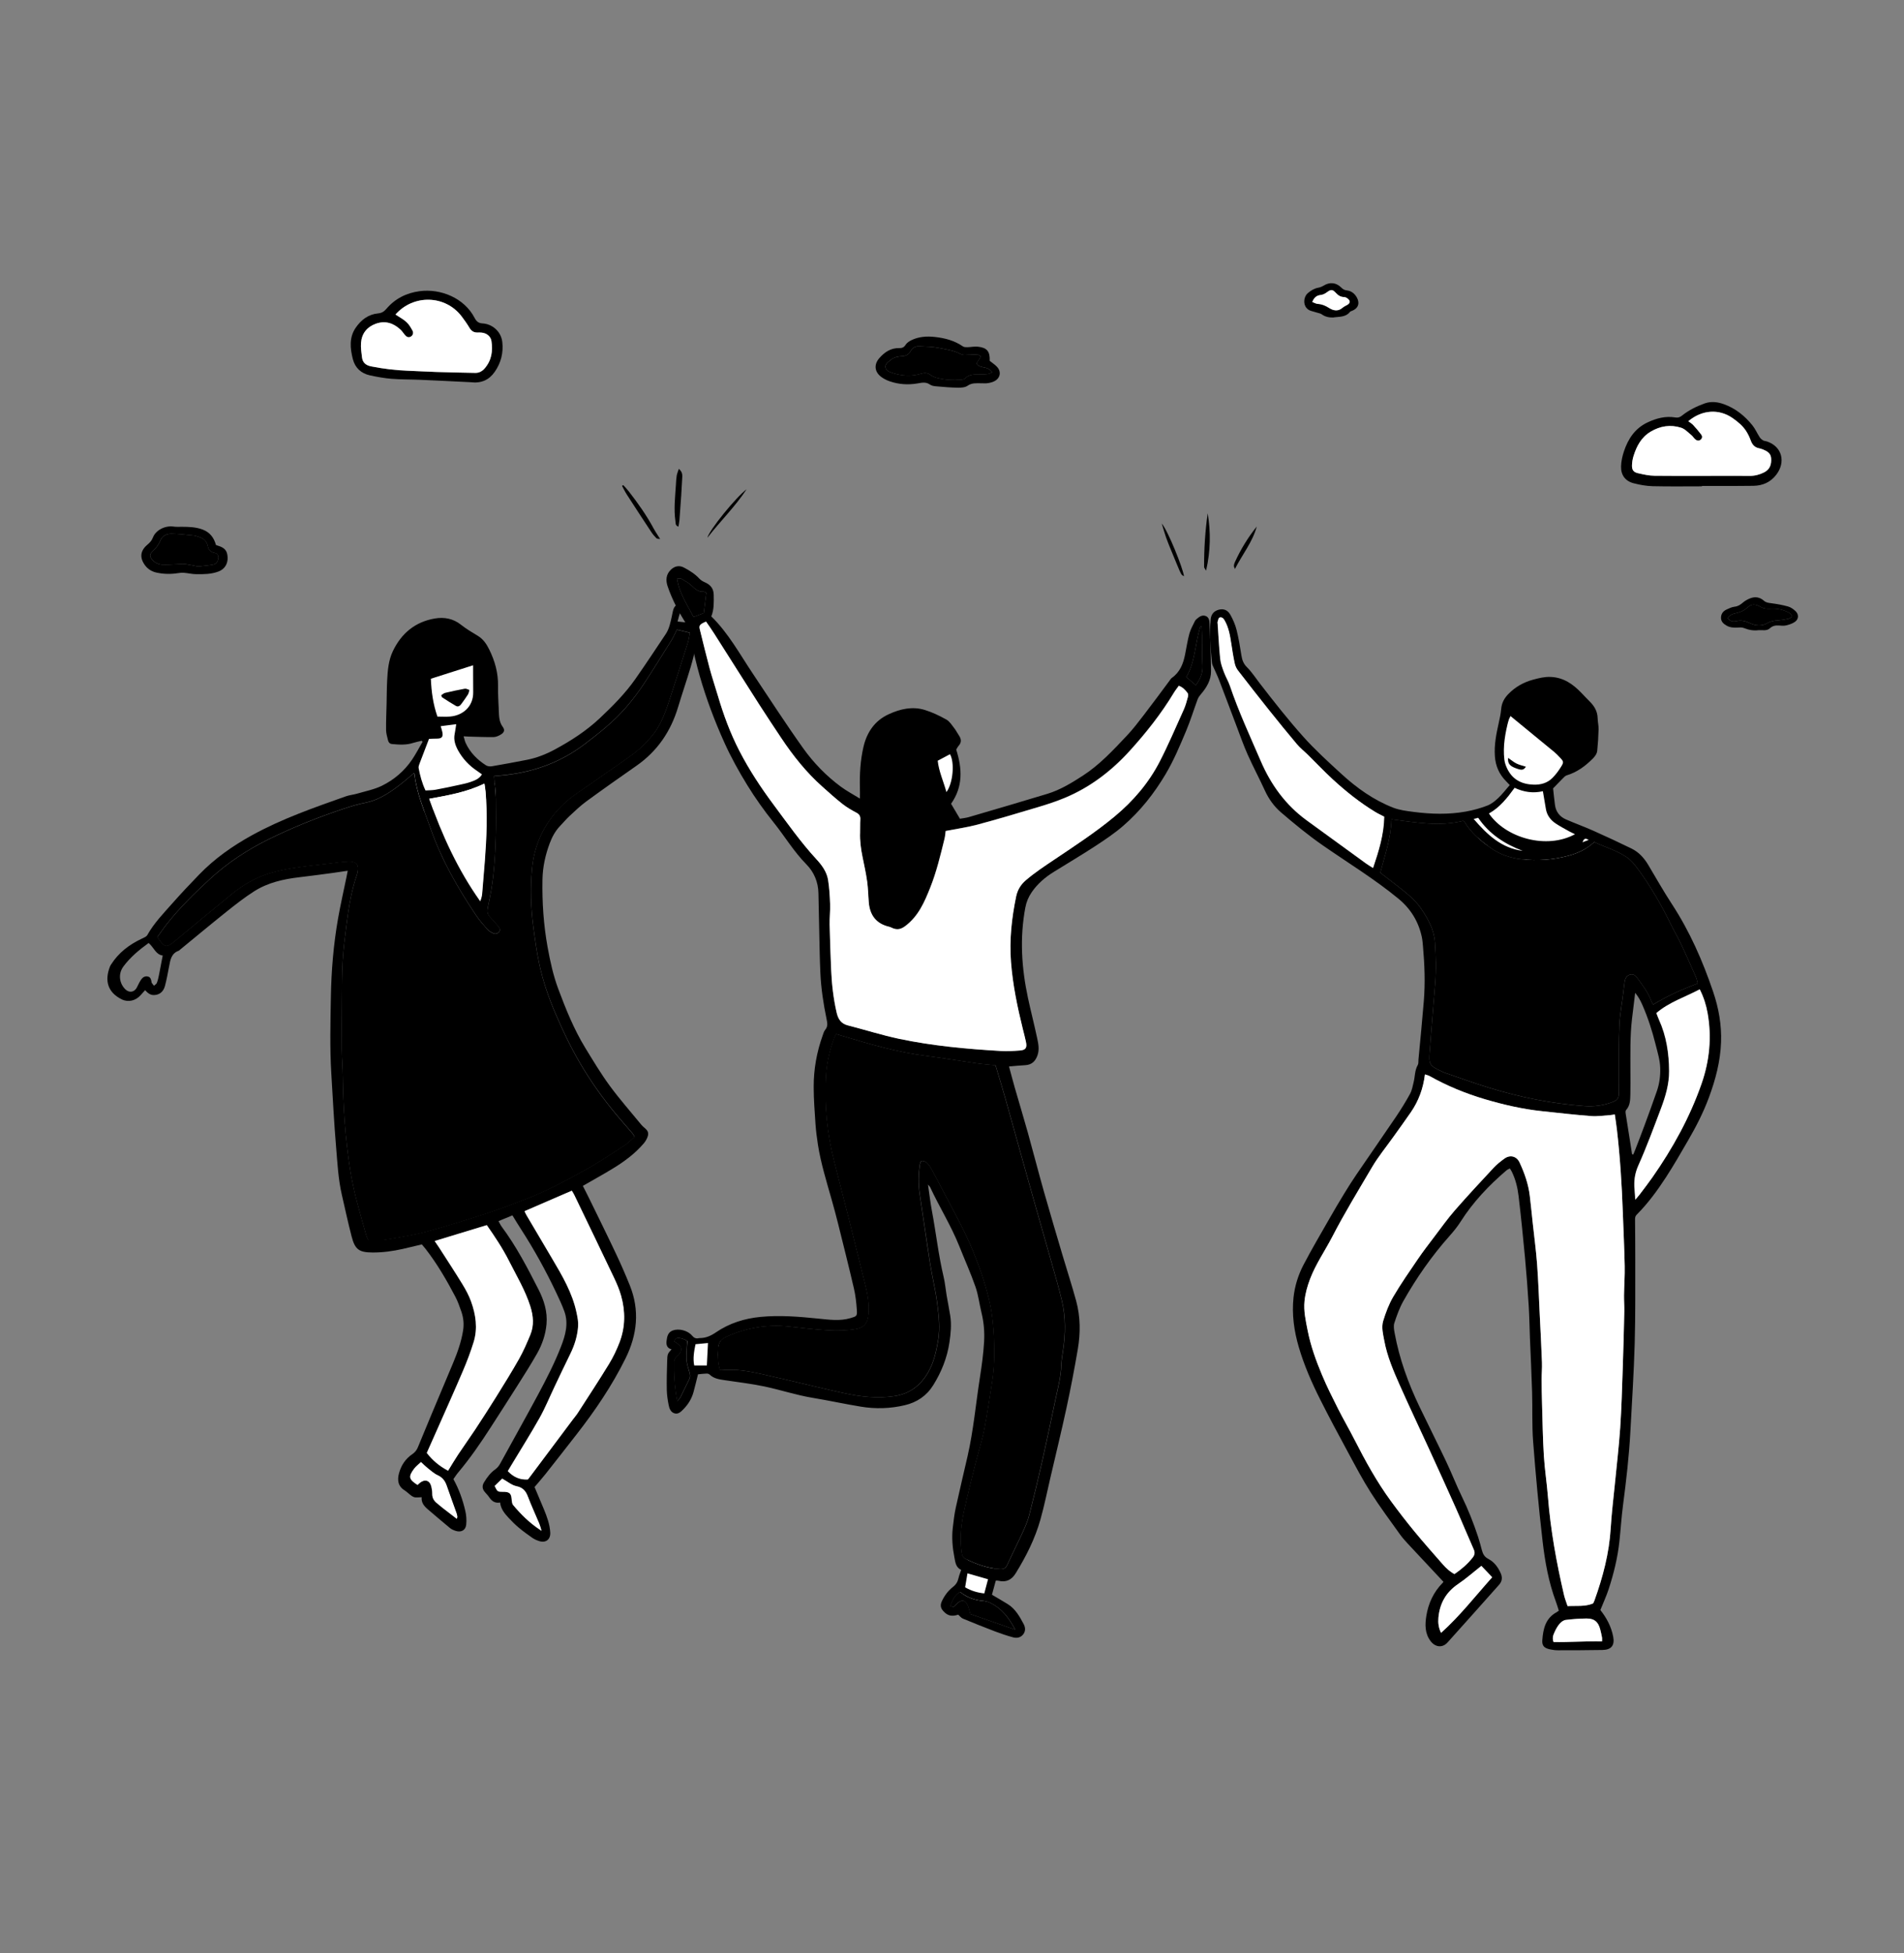 <svg width="585" height="600" viewBox="0 0 585 600" fill="none" xmlns="http://www.w3.org/2000/svg">
<rect x="0" y="0" width="585" height="600" fill="#808080" stroke="none"/>
<g clip-path="url(#clip0)">
<path d="M211.144 411.967L221.765 411.033L220.077 420.736L211.746 421.351L211.144 411.967Z" fill="white"/>
<path d="M298.025 474.938L306.523 478.418L302.278 494.843L294.989 489.054L298.025 474.938Z" fill="white"/>
<path d="M466.092 215.049L484.769 230.511L475.43 242.023L476.915 251.234L491.028 258.036L477.582 267.522L454.42 258.759L452.16 250.229L463.338 244.672L465.07 240.403L461.346 236.459L462.056 224.853L466.092 215.049Z" fill="white"/>
<path d="M288.418 226.277C288.418 226.277 299.155 231.957 290.411 247.615L281.666 231.697L288.418 226.277Z" fill="white"/>
<path d="M128.596 204.368L145.39 200.635L153.229 218.167L139.695 225.453L140.688 230.431L156.293 244.476L125.184 250.351L127.147 237.573L132.378 223.847L128.596 204.368Z" fill="white"/>
<path d="M151.765 238.47C151.867 239.352 151.975 240.141 152.041 240.937C152.164 242.435 152.323 243.933 152.352 245.43C152.483 253.303 152.403 261.175 151.555 269.011C151.207 272.217 150.621 275.415 149.918 278.57C149.643 279.829 149.628 280.769 150.534 281.71C151.454 282.665 152.338 283.671 153.171 284.705C153.519 285.14 153.845 285.69 153.359 286.276C152.903 286.826 152.28 287.064 151.657 286.789C150.983 286.493 150.266 286.116 149.795 285.574C148.527 284.148 147.266 282.701 146.208 281.124C140.652 272.839 135.696 264.221 132.371 254.764C130.422 249.215 128.017 243.781 127.343 237.847C127.336 237.753 127.22 237.667 127.154 237.573C125.51 238.926 123.923 240.351 122.221 241.617C119.2 243.882 116.048 245.886 112.23 246.639C110.078 247.058 107.956 247.688 105.876 248.383C97.849 251.053 90.003 254.157 82.41 257.919C75.933 261.132 69.971 265.046 64.638 269.938C59.9 274.293 55.307 278.772 51.308 283.83C50.272 285.14 49.337 286.522 48.345 287.882C48.62 288.287 48.801 288.569 48.997 288.851C50.54 291.022 51.293 291.145 53.293 289.495C59.321 284.517 65.305 279.496 71.376 274.576C73.166 273.128 75.107 271.819 77.121 270.705C81.012 268.563 85.315 267.514 89.655 266.783C93.357 266.161 97.11 265.806 100.841 265.365C102.964 265.111 105.087 264.764 107.209 264.721C109.535 264.67 110.346 265.82 109.854 268.049C109.817 268.215 109.789 268.389 109.731 268.556C108.006 273.505 107.151 278.635 106.492 283.801C106.007 287.643 105.5 291.485 105.275 295.349C105.029 299.56 105.065 303.793 105.029 308.011C104.985 312.809 104.956 317.613 105 322.418C105.029 325.196 105.282 327.967 105.311 330.739C105.42 340.239 106.101 349.696 107.528 359.088C108.6 366.135 110.672 372.951 112.6 379.796C112.708 380.173 112.918 380.527 113.107 380.939C114.874 380.939 116.642 381.171 118.33 380.896C122.605 380.201 126.908 379.521 131.088 378.4C137.334 376.721 143.506 374.753 149.664 372.749C153.779 371.41 157.822 369.854 161.865 368.299C167.929 365.962 173.63 362.85 179.303 359.746C183.607 357.387 187.693 354.623 191.829 351.961C192.967 351.23 193.923 350.202 194.988 349.284C194.691 348.799 194.546 348.48 194.329 348.227C193.206 346.903 192.069 345.593 190.924 344.284C186.729 339.479 182.962 334.349 179.593 328.937C176.101 323.329 173.239 317.396 170.631 311.333C168.523 306.427 166.806 301.391 165.69 296.181C164.879 292.397 164.364 288.548 163.857 284.713C163.082 278.845 162.915 272.933 163.451 267.043C164.118 259.721 167.001 253.361 172.167 248.028C175.347 244.743 179.252 242.449 182.918 239.83C186.823 237.037 190.859 234.425 194.698 231.545C196.626 230.098 198.364 228.34 199.965 226.531C202.668 223.492 204.124 219.744 205.392 215.945C207.413 209.86 209.355 203.739 211.289 197.617C211.615 196.604 211.738 195.526 211.963 194.412C210.507 194.072 209.232 193.775 207.986 193.479C207.341 194.723 206.855 195.845 206.218 196.865C203.429 201.329 200.668 205.815 197.763 210.2C196.133 212.653 194.351 215.019 192.431 217.248C188.634 221.654 184.085 225.257 179.462 228.752C172.667 233.89 164.958 236.863 156.525 237.97C155.004 238.18 153.461 238.296 151.765 238.47Z" fill="black"/>
<path d="M157.445 373.372C156.011 373.965 154.649 374.523 153.164 375.138C153.562 375.847 153.794 376.375 154.134 376.831C158.612 382.851 162.06 389.464 165.444 396.121C167.146 399.464 168.262 402.959 167.914 406.801C167.624 410.028 166.581 413.038 165.009 415.816C163.104 419.188 161.01 422.451 158.945 425.729C156.293 429.94 153.584 434.115 150.896 438.297C147.766 443.167 144.499 447.935 140.768 452.371C140.246 452.986 139.826 453.673 139.304 454.404C141.014 457.465 142.166 460.735 142.956 464.114C143.282 465.489 143.383 466.98 143.238 468.383C143.064 470.091 141.717 470.822 140.058 470.315C139.406 470.113 138.732 469.816 138.21 469.389C135.928 467.515 133.697 465.583 131.443 463.673C130.306 462.703 129.4 461.618 129.56 459.954C128.676 459.954 127.835 460.142 127.14 459.903C126.408 459.65 125.821 458.991 125.177 458.507C124.901 458.297 124.648 458.051 124.351 457.87C122.257 456.596 122.025 454.693 122.605 452.566C123.264 450.135 124.604 448.131 126.698 446.72C127.517 446.163 128.031 445.49 128.393 444.614C129.755 441.3 131.125 437.986 132.508 434.68C134.74 429.347 137.007 424.022 139.232 418.682C140.565 415.476 141.731 412.213 142.282 408.754C142.601 406.757 142.405 404.818 141.753 402.937C141.217 401.41 140.688 399.862 139.942 398.436C137.254 393.306 134.349 388.306 130.791 383.712C130.436 383.256 130.06 382.829 129.618 382.294C127.647 382.757 125.691 383.234 123.728 383.683C120.67 384.37 117.577 384.797 114.432 384.775C110.332 384.739 109.086 383.893 108.042 379.884C106.941 375.637 106.014 371.339 105.029 367.055C103.92 362.244 103.681 357.316 103.268 352.432C102.631 344.885 102.247 337.317 101.79 329.748C101.319 321.941 101.522 314.134 101.66 306.327C101.797 298.208 102.464 290.148 103.869 282.16C104.616 277.891 105.594 273.665 106.463 269.425C106.579 268.875 106.68 268.318 106.84 267.5C105.159 267.746 103.703 267.978 102.239 268.173C98.856 268.622 95.473 269.092 92.082 269.483C87.141 270.054 82.33 271.118 78.099 273.81C75.129 275.698 72.34 277.891 69.587 280.09C64.66 284.026 59.813 288.071 54.938 292.065C52.626 292.868 52.329 294.894 51.953 296.906C51.583 298.896 51.206 300.885 50.699 302.839C50.221 304.677 49.004 305.61 47.403 305.69C46.236 305.748 45.44 305.126 44.585 304.192C44.106 304.72 43.65 305.212 43.208 305.719C41.716 307.426 39.404 307.998 37.412 307.014C33.159 304.908 32.066 301.377 33.761 296.993C33.862 296.725 34.014 296.472 34.174 296.233C36.485 292.608 39.774 290.155 43.614 288.346C44.215 288.064 44.976 287.753 45.273 287.239C47.33 283.556 50.265 280.568 53.01 277.449C55.655 274.454 58.401 271.552 61.183 268.68C65.928 263.767 71.434 259.896 77.418 256.596C86.598 251.538 96.429 248.123 106.253 244.643C107.39 244.238 108.629 244.144 109.796 243.796C112.339 243.044 115.019 242.53 117.374 241.372C121.09 239.542 124.242 236.85 126.597 233.377C127.785 231.619 128.763 229.723 129.835 227.892C129.748 227.784 129.661 227.682 129.574 227.574C128.705 227.784 127.814 227.943 126.966 228.218C124.814 228.927 122.634 228.775 120.438 228.572C119.765 228.507 119.381 228.08 119.236 227.487C118.982 226.423 118.634 225.345 118.62 224.274C118.584 221.561 118.721 218.841 118.779 216.12C118.837 213.747 118.83 211.373 118.953 209.007C119.113 205.939 119.359 202.864 120.707 200.042C123.315 194.565 127.575 191.041 133.588 190.006C136.421 189.522 139.203 189.992 141.622 191.917C143.245 193.205 145.057 194.268 146.839 195.346C148.505 196.359 149.498 197.879 150.324 199.55C152.062 203.074 153.091 206.75 153.019 210.729C152.968 213.211 153.149 215.693 153.25 218.175C153.323 219.955 153.301 221.735 154.468 223.305C155.17 224.246 154.953 224.991 153.91 225.635C153.25 226.047 152.439 226.416 151.686 226.431C149.143 226.474 146.592 226.351 144.049 226.286C143.6 226.272 143.158 226.235 142.441 226.199C142.695 227.024 142.818 227.697 143.093 228.29C144.455 231.213 146.65 233.406 149.331 235.121C149.802 235.425 150.563 235.504 151.135 235.403C154.728 234.795 158.307 234.122 161.879 233.428C164.915 232.834 167.784 231.698 170.479 230.244C175.427 227.574 180.129 224.542 184.266 220.657C188.236 216.916 192.083 213.066 195.213 208.595C198.401 204.044 201.458 199.413 204.544 194.789C205.645 193.132 206 191.193 206.428 189.29C206.595 188.559 206.696 187.807 206.935 187.105C207.08 186.685 207.362 186.237 207.71 185.991C208.036 185.766 208.638 185.6 208.927 185.752C209.195 185.897 209.362 186.541 209.297 186.917C209.152 187.763 208.826 188.581 208.587 189.413C208.456 189.847 208.355 190.296 208.181 190.94C209.406 191.063 210.521 191.2 211.644 191.28C213.441 191.403 213.702 191.671 213.608 193.458C213.6 193.624 213.528 193.87 213.608 193.95C214.788 195.108 214.202 196.504 213.97 197.734C213.499 200.223 212.869 202.698 212.144 205.129C210.941 209.174 209.558 213.161 208.348 217.205C206.109 224.672 201.987 230.758 195.546 235.251C190.373 238.862 185.215 242.494 180.122 246.22C178.311 247.544 176.673 249.122 175.021 250.656C173.964 251.64 173.029 252.754 172.029 253.803C170.566 255.344 169.602 257.182 168.87 259.143C167.552 262.688 166.748 266.35 166.675 270.148C166.545 277.167 167.001 284.12 168.262 291.045C169.052 295.386 169.986 299.677 171.522 303.794C173.848 310.024 176.333 316.203 179.817 321.905C182.23 325.848 184.614 329.835 187.345 333.562C190.388 337.708 193.807 341.579 197.075 345.566C197.365 345.92 197.72 346.224 198.075 346.521C199.147 347.44 199.4 348.12 198.908 349.4C198.64 350.081 198.234 350.746 197.756 351.303C195.053 354.458 191.743 356.889 188.214 359.031C185.258 360.825 182.223 362.504 179.078 364.313C179.774 365.688 180.484 367.055 181.158 368.445C183.867 374.009 186.62 379.551 189.258 385.152C190.764 388.335 192.177 391.577 193.496 394.847C196.597 402.532 195.807 410.013 192.184 417.329C188.055 425.664 182.875 433.319 177.166 440.635C174 444.694 170.834 448.76 167.639 452.798C166.567 454.158 165.407 455.446 164.241 456.828C165.197 459.093 166.175 461.372 167.117 463.666C168.059 465.974 168.936 468.311 169.066 470.829C169.175 472.927 167.704 474.063 165.69 473.441C164.929 473.202 164.161 472.862 163.509 472.406C162.082 471.422 160.684 470.388 159.351 469.273C158.249 468.347 157.221 467.32 156.243 466.263C155.025 464.946 153.874 463.557 153.656 461.589C151.997 461.886 151.041 461.082 150.251 459.889C149.838 459.266 149.259 458.76 148.809 458.159C148.15 457.284 148.121 456.387 148.701 455.417C149.635 453.861 150.7 452.429 152.193 451.379C152.881 450.895 153.323 450.294 153.721 449.556C157.597 442.451 161.582 435.41 165.407 428.269C167.943 423.53 170.406 418.74 172.355 413.718C173.71 410.23 174.746 406.642 173.413 402.908C172.696 400.896 171.768 398.957 170.856 397.025C167.682 390.325 164.103 383.849 160.082 377.619C159.184 376.252 158.365 374.87 157.445 373.372ZM151.765 238.413C151.867 239.296 151.975 240.084 152.041 240.88C152.164 242.378 152.323 243.876 152.352 245.374C152.483 253.246 152.403 261.118 151.555 268.955C151.207 272.16 150.621 275.358 149.918 278.513C149.635 279.772 149.628 280.712 150.534 281.653C151.454 282.608 152.338 283.614 153.171 284.649C153.519 285.083 153.845 285.633 153.359 286.219C152.903 286.769 152.28 287.007 151.657 286.733C150.983 286.436 150.266 286.06 149.795 285.517C148.527 284.092 147.266 282.644 146.208 281.067C140.652 272.782 135.696 264.165 132.378 254.708C130.429 249.158 128.024 243.731 127.35 237.791C127.343 237.697 127.227 237.61 127.162 237.516C125.517 238.869 123.93 240.294 122.228 241.56C119.207 243.825 116.055 245.829 112.237 246.582C110.086 247.002 107.963 247.631 105.883 248.326C97.856 250.996 90.01 254.1 82.417 257.862C75.94 261.075 69.978 264.989 64.646 269.881C59.907 274.229 55.314 278.715 51.315 283.773C50.279 285.083 49.344 286.465 48.352 287.825C48.627 288.23 48.808 288.512 49.004 288.787C50.547 290.958 51.301 291.081 53.3 289.431C59.328 284.453 65.312 279.432 71.383 274.512C73.173 273.064 75.115 271.755 77.129 270.64C81.019 268.491 85.323 267.45 89.662 266.719C93.364 266.096 97.117 265.742 100.848 265.301C102.971 265.047 105.094 264.7 107.217 264.649C109.549 264.599 110.354 265.749 109.861 267.978C109.825 268.144 109.796 268.318 109.738 268.484C108.013 273.426 107.159 278.563 106.499 283.73C106.014 287.572 105.507 291.421 105.282 295.278C105.036 299.489 105.072 303.722 105.036 307.94C104.992 312.737 104.963 317.542 105.007 322.339C105.036 325.11 105.289 327.889 105.318 330.66C105.427 340.16 106.108 349.617 107.535 359.009C108.608 366.05 110.68 372.873 112.607 379.718C112.715 380.094 112.926 380.449 113.114 380.861C114.882 380.861 116.649 381.092 118.337 380.818C122.612 380.123 126.915 379.443 131.096 378.321C137.341 376.643 143.513 374.674 149.672 372.67C153.787 371.332 157.829 369.776 161.872 368.22C167.936 365.883 173.638 362.772 179.31 359.668C183.614 357.309 187.7 354.545 191.837 351.882C192.974 351.151 193.93 350.124 194.995 349.205C194.698 348.72 194.554 348.402 194.336 348.149C193.213 346.825 192.076 345.515 190.931 344.205C186.736 339.401 182.969 334.271 179.6 328.858C176.108 323.251 173.246 317.318 170.638 311.254C168.53 306.356 166.813 301.312 165.697 296.103C164.886 292.318 164.371 288.469 163.864 284.634C163.089 278.766 162.922 272.855 163.459 266.965C164.125 259.642 167.009 253.282 172.174 247.949C175.355 244.665 179.26 242.371 182.926 239.759C186.83 236.966 190.866 234.354 194.706 231.474C196.633 230.027 198.372 228.269 199.973 226.467C202.675 223.428 204.131 219.673 205.399 215.881C207.428 209.789 209.362 203.675 211.296 197.553C211.622 196.54 211.746 195.462 211.97 194.348C210.514 194.008 209.239 193.711 207.993 193.414C207.348 194.659 206.863 195.781 206.225 196.801C203.436 201.265 200.675 205.751 197.77 210.136C196.14 212.589 194.358 214.955 192.438 217.184C188.642 221.59 184.092 225.193 179.47 228.688C172.674 233.826 164.965 236.799 156.532 237.899C155.004 238.116 153.461 238.239 151.765 238.413ZM162.14 454.498C162.299 454.303 162.451 454.136 162.582 453.955C167.052 447.986 171.515 442.017 175.985 436.054C176.507 435.36 177.079 434.701 177.543 433.971C180.738 429.014 183.976 424.087 187.048 419.058C188.337 416.952 189.424 414.68 190.308 412.372C192.098 407.691 192.141 402.865 190.786 398.067C190.257 396.186 189.475 394.355 188.634 392.583C184.592 384.074 180.491 375.593 176.405 367.113C176.21 366.701 175.956 366.325 175.644 365.796C170.79 367.895 165.987 369.971 161.118 372.084C161.329 372.511 161.473 372.887 161.676 373.227C164.321 377.706 166.965 382.185 169.617 386.664C172.71 391.895 175.804 397.134 177.093 403.176C177.39 404.572 177.695 406.034 177.593 407.437C177.39 410.397 176.521 413.219 175.202 415.896C173.572 419.21 172 422.56 170.406 425.896C168.863 429.13 167.508 432.466 165.762 435.584C163.053 440.417 160.082 445.113 157.221 449.867C156.815 450.547 156.409 451.228 155.982 451.937C157.742 453.782 159.706 454.664 162.14 454.498ZM137.623 451.814C138.681 450.106 139.637 448.456 140.688 446.879C142.383 444.325 144.18 441.843 145.868 439.289C148.063 435.953 150.229 432.603 152.338 429.217C154.75 425.338 157.17 421.453 159.416 417.481C160.749 415.122 161.828 412.611 162.872 410.107C164.082 407.199 163.821 404.254 162.879 401.287C161.307 396.345 158.641 391.924 156.322 387.33C154.388 383.502 152.019 379.956 149.519 376.375C144.238 377.988 138.956 379.595 133.508 381.252C134.008 381.982 134.407 382.54 134.776 383.111C137.21 386.91 139.688 390.672 142.043 394.522C143.064 396.193 144.013 397.952 144.68 399.782C146.158 403.87 146.788 408.11 145.462 412.365C144.535 415.339 143.434 418.269 142.209 421.135C139.674 427.089 137.007 432.994 134.392 438.92C133.298 441.394 132.197 443.862 131.088 446.351C132.834 448.615 134.935 450.381 137.623 451.814ZM131.856 245.395C135.769 256.531 140.63 267.167 147.505 276.856C147.824 276.045 148.034 275.271 148.099 274.49C148.396 271.096 148.672 267.703 148.933 264.302C149.469 257.269 149.751 250.229 149.143 243.181C149.077 242.4 148.925 241.618 148.802 240.721C143.368 243.369 137.681 244.339 131.856 245.395ZM135.399 223.088C135.595 223.79 135.812 224.383 135.928 224.998C136.189 226.387 135.711 226.908 134.283 226.908C133.378 226.908 132.472 226.966 131.806 226.988C130.777 229.658 129.842 232.067 128.937 234.491C128.763 234.962 128.538 235.511 128.625 235.967C129.067 238.283 129.654 240.569 130.733 242.841C131.813 242.769 132.856 242.79 133.863 242.602C136.363 242.147 138.848 241.611 141.333 241.068C142.463 240.822 143.6 240.576 144.68 240.193C145.962 239.744 147.259 239.231 148.085 237.892C147.563 237.523 147.107 237.176 146.636 236.864C144.136 235.2 142.13 233.08 140.695 230.432C139.847 228.869 139.333 227.256 139.703 225.447C139.898 224.506 140.007 223.544 140.173 222.48C138.565 222.69 137.094 222.871 135.399 223.088ZM132.378 208.515C132.552 212.611 133.088 216.395 134.399 220.143C135.754 220.143 137.022 220.23 138.283 220.128C142.188 219.81 145.441 217.082 145.39 212.676C145.368 210.831 145.375 208.978 145.368 207.133C145.368 206.229 145.368 205.317 145.368 204.376C140.97 205.773 136.768 207.112 132.378 208.515ZM45.664 289.692C42.723 291.826 40.006 294.084 37.912 296.92C36.231 299.2 36.666 302.108 38.499 303.917C39.694 305.097 41.288 304.843 42.049 303.367C42.469 302.55 42.839 301.689 43.36 300.936C43.831 300.256 44.519 299.778 45.447 299.995C46.273 300.191 46.41 300.9 46.548 301.595C46.57 301.71 46.555 301.848 46.613 301.935C46.831 302.246 47.07 302.535 47.301 302.832C47.606 302.55 48.055 302.318 48.193 301.964C48.504 301.16 48.693 300.307 48.859 299.46C49.25 297.543 49.598 295.618 49.996 293.541C47.845 293.281 47.323 291.096 45.664 289.692ZM128.248 456.191C128.545 455.916 128.741 455.706 128.958 455.533C130.516 454.303 132.009 454.766 132.479 456.676C132.661 457.4 132.769 458.159 132.762 458.897C132.74 460.178 133.291 461.097 134.269 461.849C134.82 462.269 135.319 462.747 135.87 463.174C137.312 464.302 138.768 465.409 140.311 466.596C140.398 466.227 140.478 466.068 140.456 465.916C140.405 465.576 140.34 465.228 140.231 464.91C139.232 462.095 138.188 459.288 137.218 456.459C136.71 454.997 135.957 453.897 134.45 453.217C133.269 452.682 132.269 451.727 131.219 450.916C130.596 450.424 130.045 449.838 129.306 449.151C128.545 449.882 127.741 450.461 127.176 451.22C125.365 453.644 125.561 454.469 128.248 456.191ZM166.342 470.272C166.045 469.309 165.893 468.658 165.639 468.058C164.48 465.294 163.212 462.573 162.147 459.766C161.495 458.043 160.626 456.987 158.655 456.575C157.163 456.264 155.844 455.12 154.258 454.245C153.569 454.91 152.729 455.735 151.939 456.502C152.816 458.282 152.816 458.282 154.482 458.297C154.656 458.297 154.83 458.29 155.004 458.297C156.554 458.405 157.003 458.89 157.148 460.424C157.213 461.09 157.235 461.907 157.626 462.37C160.075 465.286 162.756 467.978 166.342 470.272Z" fill="black"/>
<path d="M135.559 213.58C135.711 213.934 135.732 214.159 135.848 214.238C137.247 215.135 138.63 216.047 140.065 216.865C140.811 217.284 141.369 216.785 141.804 216.184C142.47 215.251 143.166 214.332 143.767 213.363C144.021 212.965 144.071 212.444 144.216 211.973C143.745 211.836 143.245 211.51 142.818 211.583C140.789 211.937 138.775 212.386 136.768 212.863C136.334 212.965 135.957 213.334 135.559 213.58Z" fill="white"/>
<path d="M135.559 213.579C135.957 213.333 136.334 212.964 136.776 212.856C138.783 212.378 140.797 211.937 142.825 211.575C143.253 211.495 143.76 211.821 144.223 211.966C144.079 212.429 144.021 212.95 143.774 213.355C143.166 214.324 142.477 215.243 141.811 216.177C141.383 216.777 140.818 217.284 140.072 216.857C138.63 216.039 137.247 215.128 135.856 214.23C135.732 214.158 135.711 213.941 135.559 213.579Z" fill="black"/>
<path d="M443.495 485.944C439.8 481.993 436.119 478.086 432.468 474.15C431.642 473.26 430.831 472.341 430.128 471.357C427.107 467.117 423.977 462.942 421.188 458.55C418.645 454.556 416.435 450.345 414.182 446.17C411.262 440.779 408.364 435.374 405.611 429.897C403.01 424.73 400.692 419.441 399.055 413.855C397.584 408.848 396.881 403.776 397.432 398.602C397.801 395.144 398.845 391.765 400.438 388.69C402.996 383.769 405.829 378.994 408.582 374.168C410.016 371.657 411.487 369.168 412.994 366.701C414.196 364.725 415.435 362.772 416.739 360.854C420.782 354.928 424.883 349.046 428.904 343.105C430.454 340.811 431.917 338.445 433.243 336.021C433.837 334.936 434.047 333.626 434.352 332.396C434.779 330.674 434.656 328.829 435.598 327.201C435.866 326.745 435.772 326.072 435.822 325.494C436.38 319.502 436.982 313.519 437.467 307.52C437.923 301.913 437.706 296.305 437.206 290.712C437.119 289.735 437.047 288.744 436.837 287.789C435.808 283.049 433.41 279.164 429.635 276.06C422.282 270.018 414.16 265.076 406.372 259.664C401.916 256.567 397.693 253.094 393.57 249.556C391.484 247.761 389.832 245.482 388.651 242.899C386.941 239.165 385.007 235.54 383.333 231.792C382.065 228.948 381.037 225.989 379.928 223.073C378.139 218.377 376.393 213.66 374.589 208.971C374.009 207.473 373.292 206.026 372.647 204.55C372.531 204.289 372.415 204.007 372.386 203.725C371.93 199.239 371.531 194.753 371.981 190.238C372.133 188.704 372.988 187.676 374.516 187.3C375.944 186.946 377.197 187.38 378.037 188.885C378.841 190.332 379.53 191.909 379.935 193.508C380.58 196.077 381 198.718 381.421 201.337C381.645 202.734 382.029 203.891 383.116 204.962C384.587 206.417 385.724 208.197 386.999 209.846C391.31 215.432 395.657 220.982 400.373 226.257C404.046 230.367 408.111 234.057 412.153 237.761C416.863 242.081 422.064 245.793 428.07 248.13C430.034 248.89 432.222 249.15 434.33 249.425C439.691 250.12 445.081 250.279 450.428 249.31C452.638 248.912 454.833 248.304 456.927 247.501C458.18 247.023 459.325 246.111 460.317 245.178C461.571 243.999 462.621 242.595 463.867 241.177C463.447 240.743 463.07 240.33 462.686 239.939C460.614 237.834 459.52 235.338 459.303 232.356C459.042 228.825 459.738 225.454 460.491 222.06C460.803 220.649 461.122 219.231 461.237 217.798C461.39 215.953 462.194 214.484 463.44 213.211C465.548 211.055 468.084 209.6 471.004 208.812C472.779 208.334 474.517 207.878 476.437 207.958C480.407 208.124 483.276 210.157 485.863 212.842C486.703 213.71 487.515 214.6 488.377 215.447C489.833 216.872 490.818 218.493 490.869 220.613C490.898 221.763 491.188 222.914 491.159 224.057C491.108 226.242 490.963 228.435 490.746 230.613C490.644 231.597 490.058 232.378 489.319 233.109C487.029 235.388 484.508 237.248 481.364 238.196C480.907 238.333 480.516 238.782 480.154 239.143C479.176 240.12 478.227 241.119 477.183 242.19C477.372 243.839 477.524 245.619 477.777 247.385C478.075 249.433 479.255 250.909 481.125 251.726C483.936 252.949 486.826 253.991 489.623 255.243C493.535 256.987 497.411 258.795 501.258 260.67C503.497 261.762 505.134 263.557 506.409 265.691C508.807 269.714 511.111 273.802 513.676 277.724C519.16 286.117 523.138 295.169 526.347 304.64C528.071 309.713 528.97 314.807 528.789 320.125C528.586 326.029 527.101 331.651 525.058 337.165C523.341 341.795 521.102 346.159 518.624 350.413C516.414 354.212 514.234 358.04 511.836 361.715C509.184 365.782 506.315 369.711 502.867 373.162C502.367 373.661 502.367 374.161 502.367 374.718C502.381 378.712 502.446 382.699 502.432 386.693C502.41 395.368 502.504 404.051 502.258 412.726C502.004 421.742 501.41 430.75 500.932 439.759C500.526 447.327 499.657 454.852 498.672 462.37C498.179 466.097 497.955 469.852 497.549 473.593C497.013 478.556 495.825 483.382 494.281 488.122C493.571 490.307 492.601 492.398 491.709 494.619C493.579 496.964 495.057 499.677 495.651 502.817C496.151 505.451 495.107 506.826 492.383 506.884C487.812 506.971 483.233 506.971 478.654 506.978C477.85 506.978 477.031 506.862 476.249 506.696C474.459 506.312 473.735 505.61 473.873 503.852C474.133 500.437 474.829 497.159 478.234 495.307C478.43 495.198 478.611 495.046 478.944 494.808C478.654 493.91 478.401 492.977 478.06 492.08C475.821 486.074 474.691 479.794 473.959 473.484C472.779 463.318 471.844 453.116 471.054 442.906C470.663 437.841 470.888 432.733 470.735 427.639C470.576 422.147 470.294 416.663 470.076 411.171C469.946 407.821 469.902 404.463 469.692 401.113C469.381 396.208 469.018 391.302 468.562 386.41C467.968 380.079 467.33 373.755 466.584 367.439C466.28 364.855 465.657 362.316 464.498 359.95C464.346 359.646 464.15 359.364 463.904 358.958C463.52 359.168 463.15 359.299 462.868 359.537C457.47 364.146 452.623 369.24 448.798 375.26C447.813 376.816 446.632 378.27 445.407 379.645C439.923 385.817 435.214 392.539 431.171 399.71C429.99 401.808 429.164 404.131 428.411 406.431C428.107 407.35 428.31 408.501 428.498 409.514C429.954 417.473 432.7 425.013 436.199 432.284C438.88 437.863 441.669 443.391 444.321 448.977C446.009 452.53 447.429 456.205 449.146 459.736C451.102 463.752 452.739 467.884 454.13 472.109C454.579 473.477 454.942 474.881 455.318 476.277C455.63 477.428 456.115 478.31 457.296 478.918C459.086 479.852 460.274 481.451 461.085 483.303C461.65 484.584 461.556 485.763 460.593 486.848C455.311 492.76 450.066 498.7 444.748 504.583C443.169 506.327 440.995 506.037 439.583 504.207C437.742 501.812 437.815 499.084 438.242 496.399C438.858 492.565 440.452 489.113 443.227 486.291C443.35 486.197 443.422 486.045 443.495 485.944ZM489.5 492.579C489.623 492.304 489.782 491.993 489.898 491.675C492.492 484.461 494.426 477.116 494.89 469.41C495.158 464.968 495.709 460.54 496.143 456.111C496.708 450.301 497.404 444.498 497.802 438.673C498.215 432.501 498.375 426.308 498.592 420.129C498.788 414.405 498.933 408.682 499.063 402.958C499.099 401.287 498.954 399.608 498.976 397.93C499.019 394.92 499.251 391.917 499.186 388.914C499.077 383.422 498.802 377.93 498.607 372.438C498.302 363.937 497.773 355.456 496.788 346.998C496.607 345.471 496.368 343.959 496.143 342.36C495.527 342.454 495.136 342.548 494.745 342.57C492.782 342.693 490.804 343.011 488.869 342.866C483.849 342.483 478.85 341.897 473.844 341.369C467.838 340.739 461.984 339.386 456.202 337.678C450.305 335.927 444.639 333.605 439.264 330.587C438.844 330.349 438.344 330.255 437.815 330.067C437.286 334.401 435.866 338.221 433.511 341.658C431.686 344.328 429.758 346.94 427.882 349.574C425.767 352.54 423.434 355.384 421.593 358.51C417.435 365.586 413.139 372.59 409.364 379.898C407.111 384.254 404.271 388.299 402.51 392.93C401.685 395.108 401.062 397.315 400.822 399.63C400.496 402.734 401.192 405.737 401.779 408.732C402.706 413.465 404.343 417.98 406.198 422.408C407.669 425.924 409.386 429.339 411.103 432.747C412.719 435.946 414.53 439.05 416.16 442.241C419.5 448.796 423.035 455.236 427.389 461.176C429.679 464.302 432.048 467.385 434.511 470.373C437.38 473.86 440.372 477.239 443.35 480.633C444.371 481.791 445.509 482.847 446.885 483.563C449.023 482.095 450.906 480.495 452.464 478.506C453.109 477.681 453.254 476.993 452.812 475.995C450.914 471.719 449.139 467.384 447.233 463.108C444.502 456.98 441.72 450.887 438.923 444.788C435.989 438.377 432.953 432.009 430.092 425.555C428.128 421.127 426.201 416.663 425.317 411.844C424.948 409.847 424.39 407.77 424.977 405.831C425.759 403.248 426.73 400.65 428.085 398.328C430.425 394.341 433.084 390.535 435.685 386.714C437.25 384.421 438.945 382.221 440.626 380.007C442.727 377.243 444.741 374.399 447.016 371.787C450.892 367.345 454.92 363.025 458.941 358.705C459.919 357.656 461.078 356.752 462.244 355.905C463.983 354.646 465.976 355.167 466.881 357.099C468.403 360.362 469.591 363.741 470.025 367.337C470.373 370.21 470.649 373.082 470.96 375.962C471.409 380.101 471.967 384.233 472.271 388.386C472.655 393.574 472.829 398.783 473.09 403.979C473.329 408.834 473.583 413.682 473.764 418.537C473.829 420.266 473.662 422.003 473.662 423.739C473.67 426.228 473.706 428.71 473.786 431.199C473.945 436.517 474.017 441.843 474.343 447.146C474.604 451.415 475.278 455.656 475.611 459.925C476.415 470.098 478.241 480.098 480.552 490.018C480.813 491.132 481.248 492.195 481.639 493.397C484.334 493.252 486.95 493.65 489.5 492.579ZM521.609 302.137C521.421 301.421 521.341 300.784 521.087 300.212C519.624 296.877 518.168 293.541 516.617 290.249C515.661 288.208 514.495 286.269 513.509 284.243C510.481 278.042 507.061 272.073 502.924 266.545C502.033 265.351 501.012 264.15 499.802 263.332C496.73 261.248 493.129 260.235 489.84 258.701C487.493 260.865 484.834 262.088 481.951 262.876C477.205 264.164 472.387 264.49 467.49 263.969C464.077 263.6 460.94 262.551 458.129 260.575C454.942 258.325 451.971 255.851 449.935 252.443C449.885 252.356 449.754 252.32 449.53 252.175C442.278 254.005 434.953 252.652 427.52 251.705C427.389 257.435 425.513 262.681 424.1 268.086C424.361 268.296 424.622 268.513 424.89 268.723C427.491 270.756 430.15 272.71 432.664 274.844C434.062 276.031 435.402 277.377 436.445 278.882C438.662 282.08 440.597 285.473 440.887 289.475C441.198 293.801 441.292 298.136 440.923 302.47C440.35 309.213 439.843 315.957 439.293 322.701C438.938 327.028 439.104 327.331 443.002 329.184C443.263 329.307 443.524 329.437 443.799 329.524C448.284 331.058 452.739 332.7 457.267 334.097C466.917 337.078 476.77 339.06 486.863 339.798C489.782 340.008 492.637 339.625 495.383 338.583C496.991 337.975 497.368 337.447 497.397 335.747C497.426 333.836 497.397 331.926 497.411 330.016C497.44 324.987 497.339 319.944 497.563 314.922C497.708 311.645 498.338 308.381 498.744 305.111C498.896 303.902 498.99 302.694 499.186 301.493C499.338 300.531 499.845 299.727 500.816 299.424C501.693 299.149 502.425 299.576 502.932 300.277C504.598 302.571 506.351 304.807 507.358 307.506C507.496 307.868 507.706 308.208 507.923 308.635C512.256 305.965 516.769 303.939 521.609 302.137ZM425.245 250.909C424.194 250.351 423.296 249.946 422.463 249.433C417.746 246.56 413.45 243.13 409.4 239.404C406.807 237.016 404.38 234.448 401.866 231.973C400.714 230.837 399.424 229.824 398.388 228.594C395.483 225.15 392.643 221.64 389.825 218.117C386.615 214.094 383.442 210.042 380.298 205.961C379.82 205.346 379.472 204.55 379.312 203.79C378.885 201.815 378.566 199.811 378.269 197.813C377.892 195.295 377.479 192.792 376.175 190.542C375.82 189.934 375.291 189.471 374.639 189.739C374.321 189.869 374.212 190.563 374.067 191.019C374.002 191.229 374.06 191.475 374.082 191.707C374.328 195.281 374.495 198.87 374.864 202.43C375.009 203.834 375.538 205.223 376.038 206.569C376.559 207.972 377.364 209.282 377.842 210.693C380.515 218.594 384.029 226.141 387.318 233.789C390.448 241.061 394.932 247.262 401.366 251.972C407.488 256.444 413.624 260.894 419.761 265.344C420.355 265.771 420.992 266.132 421.818 266.661C423.586 261.393 425.158 256.357 425.245 250.909ZM508.873 311.232C509.199 312.057 509.423 312.715 509.706 313.345C511.973 318.338 512.749 323.634 512.785 329.039C512.814 333.011 511.691 336.81 510.3 340.5C508.068 346.39 505.902 352.309 503.337 358.047C502.214 360.558 501.917 362.938 502.178 365.543C502.265 366.418 502.301 367.294 502.388 368.56C503.048 367.779 503.432 367.359 503.772 366.91C505.062 365.203 506.373 363.517 507.597 361.766C513.886 352.772 519.168 343.228 522.775 332.838C525.202 325.841 525.898 318.649 524.608 311.305C524.166 308.801 523.427 306.413 522.181 303.939C517.697 306.341 512.85 307.831 508.873 311.232ZM501.447 354.603C501.577 354.617 501.707 354.632 501.838 354.646C502.033 354.176 502.236 353.705 502.417 353.228C503.352 350.797 504.301 348.38 505.199 345.934C506.518 342.36 507.837 338.785 509.075 335.182C509.851 332.925 510.169 330.587 510.104 328.185C510.039 325.66 509.285 323.287 508.684 320.884C507.634 316.673 506.308 312.549 504.547 308.569C504.018 307.376 503.41 306.24 502.403 305.002C502.048 307.897 501.729 310.472 501.425 313.056C500.787 318.475 500.954 323.916 500.939 329.35C500.932 331.608 500.99 333.865 500.925 336.123C500.874 337.845 500.903 339.61 499.599 341.029C499.396 341.253 499.432 341.788 499.49 342.157C499.925 345.015 500.389 347.866 500.845 350.717C501.048 352.012 501.244 353.307 501.447 354.603ZM457.463 249.917C462.672 257.479 475.198 261.031 483.921 256.27C483.276 255.959 482.704 255.713 482.161 255.409C480.755 254.613 479.313 253.868 477.973 252.971C476.386 251.907 475.285 250.446 474.966 248.492C474.677 246.741 474.372 244.99 474.046 243.065C471.025 243.767 468.164 243.34 465.36 242.016C463.128 245.069 460.875 248.007 457.463 249.917ZM464.092 219.969C463.838 220.476 463.621 220.758 463.541 221.076C462.491 225.114 461.716 229.194 462.216 233.391C462.324 234.339 462.679 235.301 463.099 236.17C464.744 239.527 467.562 240.952 471.228 241.054C473.423 241.112 475.387 240.562 476.937 239.035C477.951 238.036 478.828 236.85 479.589 235.634C480.538 234.122 480.451 233.934 479.226 232.653C478.705 232.11 478.198 231.553 477.618 231.076C473.17 227.407 468.707 223.753 464.092 219.969ZM442.763 501.631C448.588 496.399 453.283 490.336 458.47 484.547C457.217 483.231 456.115 482.073 455.145 481.053C452.66 483.013 450.457 484.974 448.03 486.61C444.284 489.135 442.343 492.579 441.952 496.993C441.814 498.563 441.995 500.068 442.763 501.631ZM492.224 504.243C492.224 503.628 492.267 503.338 492.217 503.063C492.05 502.217 491.876 501.363 491.651 500.531C491.028 498.201 489.84 497.195 487.435 497.217C485.305 497.239 483.16 497.391 481.045 497.658C480.386 497.738 479.661 498.281 479.205 498.809C478.574 499.54 478.075 500.415 477.676 501.305C477.292 502.173 476.807 503.085 477.321 504.438C482.168 504.532 487.094 504.149 492.224 504.243ZM452.783 251.596C457.006 256.48 461.339 260.568 467.838 261.386C462.331 259.295 457.55 256.234 454.174 251.234C453.833 251.321 453.507 251.408 452.783 251.596ZM488.109 258.036C486.805 257.167 486.544 258.028 486.211 258.759C486.739 258.557 487.276 258.354 488.109 258.036Z" fill="black"/>
<path d="M488.109 258.035C487.275 258.354 486.739 258.556 486.21 258.759Z" fill="white"/>
<path d="M468.837 235.547C468.04 236.662 467.562 236.705 465.621 235.967C463.838 235.294 463.193 234.491 463.375 232.834C464.295 233.463 465.055 234.129 465.939 234.563C466.83 235.005 467.83 235.215 468.837 235.547Z" fill="black"/>
<path d="M214.462 422.198C213.984 424.086 213.571 425.888 213.079 427.66C212.528 429.65 211.485 431.387 210.043 432.856C209.29 433.623 208.442 434.563 207.225 434.187C206.066 433.832 205.638 432.675 205.435 431.604C205.138 430.077 204.899 428.514 204.87 426.966C204.812 424.079 204.892 421.185 204.979 418.297C205.051 415.91 205.095 415.91 206.334 414.52C204.906 414.188 204.653 413.11 204.798 411.93C204.957 410.599 205.211 409.275 206.739 408.718C208.551 408.059 211.282 408.703 212.608 410.288C213.209 411.011 213.803 411.301 214.68 411.098C214.788 411.069 214.912 411.062 215.028 411.062C216.904 411.062 218.411 410.374 220.012 409.282C224.084 406.503 228.735 405.042 233.654 404.564C239.624 403.985 245.572 404.492 251.498 405.092C254.787 405.425 258.055 405.896 261.322 404.933C263.177 404.383 263.387 404.325 263.264 402.473C263.112 400.237 262.865 397.973 262.358 395.795C260.801 389.094 259.12 382.423 257.454 375.745C256.838 373.277 256.171 370.817 255.476 368.372C253.918 362.865 252.215 357.388 251.317 351.722C250.977 349.559 250.701 347.374 250.549 345.181C250.296 341.433 250.013 337.678 250.006 333.923C249.991 328.503 250.933 323.214 252.766 318.098C252.976 317.505 253.15 316.832 253.541 316.369C254.403 315.342 254.222 314.314 253.976 313.135C252.998 308.432 252.273 303.678 252.056 298.88C251.853 294.488 251.802 290.096 251.701 285.697C251.614 281.942 251.52 278.194 251.462 274.438C251.411 270.958 250.093 267.897 247.738 265.51C243.877 261.602 241.102 256.899 237.704 252.666C234.777 249.02 232.046 245.178 229.597 241.198C227.025 237.023 224.627 232.689 222.606 228.224C219.556 221.481 216.947 214.542 214.919 207.415C213.905 203.862 213.122 200.237 212.267 196.641C212.122 196.026 212.101 195.382 212.057 194.752C211.992 193.696 211.601 192.82 211.014 191.909C208.623 188.211 206.565 184.319 205.138 180.144C204.515 178.327 204.58 176.482 206.145 174.999C207.312 173.892 208.71 173.61 210.13 174.355C211.876 175.274 213.535 176.309 214.897 177.785C215.339 178.262 215.969 178.624 216.578 178.892C218.273 179.637 219.251 180.773 219.287 182.727C219.324 184.984 219.411 187.227 218.549 189.362C223.787 194.485 227.213 200.83 231.191 206.778C236.335 214.477 241.355 222.262 246.724 229.802C249.948 234.324 253.838 238.347 258.345 241.676C260.091 242.963 262.032 243.991 264.213 245.337C264.213 243.976 264.235 243.021 264.206 242.066C264.097 237.826 264.343 233.586 265.292 229.476C266.314 225.055 268.705 221.408 273.052 219.419C276.616 217.783 280.326 216.93 284.158 218.109C286.462 218.818 288.679 219.889 290.787 221.068C291.787 221.626 292.468 222.783 293.214 223.731C293.75 224.411 294.127 225.207 294.62 225.924C295.359 227.002 295.489 228.029 294.562 229.085C294.228 229.469 293.997 229.947 293.794 230.272C295.627 236.082 295.953 241.603 292.214 246.921C293.062 248.361 293.968 249.888 294.938 251.523C295.888 251.357 296.815 251.27 297.684 251.017C305.733 248.658 313.79 246.306 321.81 243.868C325.773 242.66 329.265 240.511 332.735 238.268C337.908 234.917 342.023 230.446 346.189 226.039C348.094 224.028 349.782 221.806 351.478 219.6C354.122 216.163 356.687 212.661 359.287 209.18C359.527 208.855 359.737 208.471 360.055 208.247C362.555 206.489 363.547 203.905 364.113 201.069C364.54 198.913 364.873 196.735 365.446 194.622C365.801 193.305 366.525 192.09 367.112 190.845C367.228 190.592 367.438 190.36 367.655 190.172C368.46 189.492 369.329 188.812 370.459 189.246C371.481 189.644 371.597 190.671 371.633 191.583C371.821 196.438 372.046 201.293 372.089 206.156C372.111 208.934 370.734 211.228 368.952 213.29C368.554 213.753 368.177 214.274 367.967 214.839C366.764 218.087 365.75 221.416 364.41 224.599C362.526 229.071 360.657 233.557 358.165 237.761C354.629 243.738 350.369 249.135 345.131 253.679C342.479 255.98 339.516 257.963 336.568 259.895C332.351 262.652 328.019 265.213 323.737 267.876C321.107 269.511 318.796 271.479 317.014 274.062C316.007 275.524 315.347 277.087 315.029 278.816C313.275 288.121 313.869 297.361 315.833 306.55C316.717 310.675 317.782 314.763 318.658 318.894C319.028 320.631 319.404 322.396 318.767 324.198C318.122 326.021 317.014 327.121 315 327.23C313.391 327.309 311.79 327.483 310.015 327.628C310.616 329.849 311.182 332.02 311.797 334.176C313.123 338.785 314.521 343.372 315.811 347.989C317.492 354.002 319.035 360.051 320.737 366.056C322.614 372.677 324.585 379.261 326.533 385.86C327.895 390.462 329.388 395.02 330.648 399.651C331.974 404.528 331.996 409.521 331.156 414.463C330.127 420.504 328.968 426.524 327.678 432.516C326.157 439.578 324.44 446.603 322.802 453.644C321.781 458.036 320.89 462.464 319.672 466.805C318.021 472.681 315.289 478.1 312.087 483.295C310.834 485.336 309.167 486.175 306.827 485.632C306.603 485.582 306.371 485.575 306.146 485.56C306.096 485.553 306.038 485.596 305.936 485.64C305.559 487.043 305.168 488.469 304.777 489.916C306.342 490.842 307.979 491.775 309.58 492.767C311.949 494.228 313.261 496.565 314.514 498.924C315.058 499.944 315.152 501.052 314.405 502.05C313.609 503.114 312.413 503.309 311.268 503.005C309.378 502.506 307.516 501.862 305.683 501.167C302.386 499.916 299.112 498.606 295.851 497.253C295.33 497.036 294.938 496.5 294.41 496.044C292.33 496.696 291.099 496.363 289.773 494.872C288.969 493.968 288.867 493.063 289.345 492C290.15 490.227 291.294 488.686 292.816 487.499C293.75 486.768 294.25 485.929 294.497 484.815C294.678 483.983 295.025 483.187 295.322 482.297C293.685 481.501 293.547 480.054 293.25 478.527C292.656 475.488 292.381 472.456 292.736 469.388C292.975 467.326 293.207 465.25 293.649 463.224C294.801 457.92 296.076 452.638 297.286 447.341C299.104 439.375 299.814 431.242 301.075 423.189C301.647 419.528 302.147 415.874 302.364 412.183C302.538 409.166 302.278 406.178 301.553 403.226C300.901 400.592 300.604 397.85 299.713 395.31C298.228 391.063 296.373 386.938 294.707 382.756C292.207 376.512 288.621 370.803 285.788 364.725C285.701 364.537 285.527 364.392 285.129 363.907C285.564 366.867 285.846 369.442 286.324 371.982C287.599 378.74 288.338 385.592 289.932 392.293C290.374 394.145 290.526 396.062 290.845 397.944C291.2 400.049 291.642 402.148 291.968 404.253C292.381 406.966 292.113 409.673 291.715 412.372C291.005 417.14 289.259 421.51 286.708 425.577C284.673 428.825 281.717 430.815 277.993 431.691C273.537 432.747 269.024 432.877 264.532 432.139C259.562 431.329 254.642 430.244 249.68 429.426C244.703 428.601 239.914 427.009 235.002 425.96C230.988 425.106 226.895 424.636 222.83 424.028C221.106 423.768 219.382 423.58 218.034 422.277C217.824 422.075 217.426 421.966 217.114 421.973C216.245 421.995 215.39 422.111 214.462 422.198ZM221.265 420.91C221.678 420.91 221.968 420.931 222.243 420.91C226.163 420.555 229.981 421.221 233.777 422.067C236.32 422.632 238.856 423.211 241.392 423.804C247.361 425.2 253.317 426.691 259.308 427.986C264.416 429.093 269.552 429.701 274.819 428.898C279.579 428.174 282.84 425.634 285.187 421.597C286.947 418.58 287.65 415.244 288.244 411.887C288.932 408.023 288.454 404.137 287.969 400.302C287.455 396.236 286.433 392.235 285.795 388.183C284.68 381.099 283.694 374.001 282.615 366.917C282.151 363.857 282.18 360.81 282.651 357.764C282.716 357.352 282.984 356.657 283.173 356.65C283.687 356.643 284.318 356.802 284.694 357.135C285.252 357.619 285.709 358.256 286.071 358.907C287.281 361.078 288.447 363.27 289.585 365.477C292.823 371.743 296.337 377.872 299.01 384.42C300.981 389.246 302.676 394.159 303.9 399.224C304.857 403.168 305.248 407.198 305.422 411.257C305.617 415.722 305.552 420.164 304.842 424.578C304.045 429.484 303.364 434.419 302.401 439.288C301.705 442.797 300.575 446.22 299.706 449.693C298.539 454.345 297.38 458.998 296.337 463.679C295.344 468.1 294.815 472.565 295.518 477.109C295.641 477.905 295.873 478.498 296.656 478.889C299.995 480.56 303.444 481.805 307.233 482.029C308.399 482.094 309.015 481.805 309.508 480.727C311.066 477.304 312.775 473.954 314.333 470.539C315.094 468.867 315.825 467.138 316.275 465.365C317.702 459.765 319.057 454.143 320.325 448.506C321.752 442.19 323.07 435.851 324.403 429.52C325.092 426.242 325.968 423.001 326.084 419.622C326.142 418.066 326.374 416.518 326.613 414.976C327.403 409.839 327.475 404.702 326.287 399.63C325.338 395.585 324.157 391.584 323.034 387.582C321.172 380.962 319.245 374.363 317.383 367.742C314.579 357.779 311.826 347.808 309.023 337.844C308.023 334.299 306.936 330.775 305.9 327.28C303.763 327.056 301.865 326.919 299.974 326.651C294.873 325.927 289.802 325.052 284.694 324.408C275.921 323.301 267.48 320.855 259.055 318.315C258.345 318.098 257.635 317.896 256.888 317.679C256.657 318.171 256.454 318.525 256.316 318.894C254.925 322.664 254.027 326.557 253.795 330.558C253.273 339.516 254.143 348.351 256.389 357.041C257.91 362.916 259.41 368.798 260.895 374.688C262.576 381.36 264.22 388.045 265.879 394.724C266.597 397.596 267.089 400.505 266.886 403.479C266.691 406.38 265.705 407.856 262.858 408.327C260.149 408.775 257.33 408.841 254.577 408.696C250.477 408.479 246.398 407.943 242.304 407.524C235.704 406.836 229.423 407.893 223.345 410.606C221.483 411.438 220.736 412.444 220.671 414.434C220.599 416.554 220.512 418.659 221.265 420.91ZM216.897 190.917C214.999 191.742 214.694 192.119 214.97 193.233C215.969 197.27 216.94 201.322 218.02 205.338C218.788 208.182 219.737 210.975 220.57 213.804C222.272 219.585 224.359 225.229 227.119 230.583C230.14 236.451 233.77 241.95 237.718 247.254C241.935 252.912 245.992 258.694 250.788 263.896C252.498 265.748 254.005 267.782 254.403 270.314C254.787 272.76 254.932 275.249 255.019 277.723C255.092 279.8 254.831 281.884 254.874 283.953C254.976 288.577 255.142 293.201 255.338 297.824C255.526 302.281 256.019 306.702 257.033 311.058C257.482 312.997 258.352 314.423 260.453 314.958C265.72 316.304 270.914 317.968 276.225 319.09C286.491 321.246 296.931 322.215 307.392 322.816C309.349 322.925 311.326 322.83 313.283 322.679C315.123 322.541 315.565 321.861 315.188 320.03C314.92 318.728 314.565 317.447 314.246 316.152C312.565 309.358 311.138 302.534 310.595 295.516C310.066 288.685 310.79 282.007 312.174 275.357C312.587 273.382 313.558 271.732 315.13 270.387C317.905 268.006 320.94 266.016 323.969 263.983C330.257 259.757 336.611 255.619 342.458 250.756C348.145 246.017 352.869 240.511 356.245 233.97C358.947 228.738 361.251 223.297 363.678 217.921C364.221 216.72 364.562 215.417 364.917 214.137C365.033 213.731 365.062 213.124 364.837 212.841C364.134 211.959 363.381 211.069 362.149 210.642C361.599 211.416 361.055 212.082 360.613 212.82C356.745 219.238 352.122 225.077 347.094 230.619C341.458 236.828 334.923 241.827 327.156 245.069C324.548 246.162 321.839 247.044 319.129 247.862C312.87 249.743 306.603 251.61 300.292 253.303C297.134 254.15 293.859 254.598 290.526 255.25C290.425 255.937 290.381 256.805 290.171 257.637C288.932 262.688 287.73 267.738 285.803 272.593C284.02 277.08 282.159 281.428 278.109 284.467C276.826 285.429 275.696 285.69 274.283 285.126C273.907 284.974 273.552 284.764 273.16 284.677C269.248 283.765 267.234 281.218 266.886 277.181C266.698 275.054 266.691 272.905 266.394 270.792C266.031 268.216 265.481 265.676 264.952 263.129C264.452 260.684 264.126 258.231 264.22 255.727C264.271 254.396 264.198 253.064 264.285 251.74C264.358 250.677 263.974 250.083 263.01 249.584C261.532 248.817 260.069 247.942 258.765 246.914C256.635 245.228 254.606 243.405 252.585 241.596C247.673 237.211 243.601 232.103 239.972 226.64C237.733 223.268 235.473 219.903 233.299 216.495C228.655 209.238 224.062 201.945 219.44 194.673C218.643 193.399 217.766 192.191 216.897 190.917ZM294.989 489.055C293.236 490.032 292.678 491.718 291.961 493.338C292.932 493.693 292.946 493.707 293.25 493.432C293.598 493.129 293.895 492.767 294.243 492.47C295.605 491.32 296.619 491.522 297.344 493.172C297.706 493.997 297.873 494.916 298.141 495.842C302.633 497.405 307.132 498.968 311.935 500.639C310.008 496.956 307.747 494.069 304.226 492.383C303.625 492.094 302.944 491.877 302.285 491.833C299.626 491.631 297.213 490.82 294.989 489.055ZM208.094 430.446C208.587 429.867 208.913 429.6 209.087 429.259C210.014 427.407 210.883 425.533 211.804 423.674C212.195 422.878 212.043 422.161 211.789 421.351C211.398 420.099 211.007 418.797 210.949 417.502C210.869 415.693 211.094 413.862 211.195 411.966C210.137 411.272 208.536 410.809 207.79 411.156C207.507 411.286 207.37 411.72 207.123 412.075C207.515 412.321 207.754 412.466 207.985 412.618C209.645 413.71 209.782 414.853 208.42 416.3C208.181 416.554 207.855 416.735 207.674 417.017C207.435 417.386 207.152 417.813 207.145 418.218C207.058 422.19 207.29 426.148 208.094 430.446ZM217.013 182.104C216.607 181.931 216.397 181.75 216.194 181.764C214.658 181.858 213.658 181.063 212.622 180.021C211.709 179.109 210.499 178.479 209.377 177.799C209.108 177.64 208.659 177.778 208.029 177.778C208.717 182.3 211.166 185.802 213.093 189.535C214.223 189.109 215.18 188.747 216.23 188.342C216.491 186.265 216.752 184.174 217.013 182.104ZM367.409 210.512C368.677 208.761 369.597 206.872 369.474 204.513C369.314 201.402 369.365 198.283 369.314 195.165C369.3 194.282 369.249 193.392 369.213 192.509C369.083 192.495 368.945 192.488 368.814 192.473C367.163 197.632 367.286 203.283 364.482 207.986C365.562 208.913 366.467 209.694 367.409 210.512ZM290.787 243.34C292.837 240.59 293.359 234.216 291.881 231.698C290.671 232.342 289.454 232.986 288.107 233.702C288.462 236.98 289.86 239.968 290.787 243.34ZM303.574 485.155C301.408 484.533 299.438 483.968 297.25 483.339C297.003 484.829 296.764 486.262 296.532 487.637C298.467 488.744 300.307 489.279 302.422 489.511C302.799 488.078 303.161 486.703 303.574 485.155ZM217.179 419.477C217.302 417.06 217.404 414.904 217.527 412.581C216.179 412.712 214.948 412.827 213.694 412.95C213.216 415.259 212.869 417.379 213.296 419.477H217.179Z" fill="black"/>
<path d="M208.565 144.037C209.529 144.855 209.666 145.636 209.63 146.461C209.536 148.364 209.427 150.26 209.304 152.163C209.137 154.695 208.956 157.228 208.761 159.753C208.71 160.411 208.558 161.055 208.442 161.793C207.428 161.417 207.616 160.701 207.529 160.129C206.979 156.381 207.442 152.64 207.674 148.899C207.732 147.981 207.768 147.047 207.913 146.143C208.022 145.499 208.297 144.876 208.565 144.037Z" fill="black"/>
<path d="M191.503 149.037C192.076 149.681 192.677 150.296 193.206 150.976C196.01 154.58 198.647 158.299 200.813 162.329C201.378 163.378 202.059 164.355 202.827 165.585C202.349 165.498 201.9 165.556 201.704 165.361C201.132 164.796 200.596 164.174 200.154 163.508C197.603 159.652 195.075 155.788 192.576 151.91C192.025 151.063 191.597 150.144 191.112 149.254C191.242 149.182 191.373 149.109 191.503 149.037Z" fill="black"/>
<path d="M371.06 157.678C372.017 163.459 371.959 169.197 370.568 175.304C370.213 174.681 369.966 174.45 369.959 174.211C369.93 168.669 370.285 163.155 371.06 157.678Z" fill="black"/>
<path d="M356.947 160.824C358.867 163.06 363.468 174.572 363.779 177.018C362.939 176.605 362.939 176.605 361.627 173.436C361.055 172.047 360.476 170.665 359.91 169.275C359.345 167.886 358.758 166.504 358.266 165.086C357.773 163.682 357.382 162.25 356.947 160.824Z" fill="black"/>
<path d="M386.137 161.75C384.855 166.489 381.739 170.281 379.414 174.803C379.254 174.304 379.08 174.022 379.109 173.768C379.146 173.378 379.283 172.98 379.45 172.618C381.232 168.718 383.449 165.1 386.137 161.75Z" fill="black"/>
<path d="M217.346 165.209C217.846 162.908 226.214 152.648 229.387 150.311C225.815 155.737 221.316 160.064 217.346 165.209Z" fill="black"/>
<path d="M162.198 454.498C162.357 454.302 162.509 454.136 162.64 453.955C167.11 447.986 171.58 442.016 176.043 436.054C176.564 435.359 177.137 434.701 177.6 433.97C180.788 429.014 184.034 424.086 187.106 419.058C188.395 416.952 189.482 414.68 190.366 412.372C192.155 407.69 192.192 402.864 190.844 398.067C190.315 396.186 189.533 394.355 188.692 392.582C184.65 384.073 180.549 375.593 176.463 367.113C176.267 366.7 176.014 366.324 175.702 365.796C170.848 367.894 166.045 369.971 161.176 372.084C161.386 372.511 161.531 372.887 161.734 373.227C164.378 377.706 167.023 382.185 169.667 386.664C172.761 391.895 175.854 397.134 177.144 403.175C177.441 404.572 177.745 406.033 177.644 407.437C177.441 410.396 176.572 413.218 175.253 415.896C173.616 419.21 172.051 422.56 170.457 425.895C168.914 429.13 167.559 432.465 165.813 435.584C163.103 440.417 160.133 445.113 157.279 449.867C156.866 450.547 156.467 451.227 156.04 451.936C157.8 453.781 159.764 454.664 162.198 454.498ZM137.688 451.813C138.746 450.106 139.702 448.456 140.753 446.879C142.448 444.324 144.245 441.843 145.933 439.288C148.128 435.953 150.294 432.603 152.403 429.216C154.815 425.338 157.235 421.453 159.481 417.48C160.814 415.121 161.894 412.611 162.937 410.107C164.147 407.198 163.886 404.253 162.944 401.287C161.372 396.345 158.706 391.924 156.387 387.329C154.453 383.502 152.084 379.956 149.584 376.375C144.303 377.988 139.021 379.594 133.573 381.251C134.073 381.982 134.472 382.539 134.841 383.111C137.275 386.91 139.753 390.672 142.108 394.522C143.129 396.193 144.078 397.951 144.745 399.782C146.223 403.87 146.853 408.11 145.527 412.365C144.6 415.338 143.499 418.269 142.274 421.134C139.739 427.089 137.073 432.993 134.457 438.919C133.363 441.394 132.262 443.861 131.153 446.35C132.9 448.615 135.001 450.381 137.688 451.813ZM131.921 245.395C135.834 256.531 140.695 267.167 147.563 276.856C147.882 276.045 148.092 275.271 148.157 274.489C148.454 271.096 148.73 267.702 148.99 264.302C149.527 257.269 149.816 250.228 149.2 243.181C149.135 242.399 148.983 241.618 148.86 240.721C143.434 243.369 137.746 244.339 131.921 245.395ZM128.306 456.191C128.603 455.916 128.799 455.706 129.024 455.532C130.581 454.302 132.074 454.765 132.545 456.676C132.718 457.399 132.834 458.159 132.827 458.897C132.805 460.178 133.356 461.097 134.334 461.849C134.885 462.269 135.385 462.746 135.935 463.173C137.377 464.302 138.833 465.409 140.376 466.596C140.463 466.227 140.543 466.068 140.521 465.916C140.47 465.575 140.405 465.228 140.297 464.91C139.297 462.095 138.253 459.288 137.283 456.459C136.776 454.997 136.022 453.897 134.515 453.217C133.334 452.682 132.327 451.726 131.284 450.916C130.661 450.424 130.11 449.838 129.371 449.151C128.611 449.881 127.806 450.46 127.241 451.22C125.43 453.644 125.618 454.469 128.306 456.191ZM166.4 470.271C166.103 469.309 165.951 468.658 165.697 468.057C164.538 465.293 163.27 462.573 162.205 459.765C161.553 458.043 160.684 456.987 158.713 456.574C157.221 456.263 155.902 455.12 154.315 454.244C153.627 454.91 152.787 455.735 151.997 456.502C152.874 458.282 152.874 458.282 154.547 458.296C154.721 458.296 154.895 458.289 155.069 458.296C156.619 458.405 157.068 458.89 157.213 460.424C157.279 461.089 157.3 461.907 157.691 462.37C160.14 465.286 162.821 467.978 166.4 470.271Z" fill="white"/>
<path d="M425.31 250.894C424.259 250.337 423.361 249.932 422.528 249.418C417.811 246.546 413.515 243.116 409.465 239.39C406.872 237.002 404.445 234.433 401.931 231.959C400.779 230.823 399.489 229.81 398.453 228.579C395.541 225.135 392.708 221.626 389.89 218.102C386.68 214.079 383.507 210.027 380.363 205.946C379.885 205.331 379.537 204.535 379.377 203.776C378.95 201.8 378.631 199.796 378.334 197.799C377.957 195.281 377.544 192.778 376.24 190.527C375.885 189.919 375.356 189.456 374.704 189.724C374.386 189.854 374.277 190.549 374.132 191.005C374.067 191.215 374.125 191.461 374.147 191.692C374.393 195.267 374.56 198.855 374.929 202.415C375.074 203.819 375.603 205.208 376.103 206.554C376.624 207.958 377.429 209.268 377.907 210.679C380.573 218.58 384.094 226.127 387.383 233.775C390.513 241.047 394.997 247.247 401.431 251.958C407.553 256.429 413.689 260.879 419.826 265.329C420.412 265.756 421.05 266.118 421.883 266.646C423.658 261.379 425.223 256.343 425.31 250.894ZM508.937 311.218C509.263 312.05 509.488 312.701 509.771 313.331C512.038 318.323 512.814 323.62 512.857 329.025C512.886 332.997 511.763 336.796 510.372 340.486C508.141 346.376 505.974 352.294 503.41 358.032C502.287 360.543 501.99 362.924 502.25 365.528C502.337 366.404 502.374 367.279 502.461 368.546C503.12 367.764 503.504 367.345 503.844 366.896C505.127 365.188 506.445 363.502 507.67 361.751C513.958 352.758 519.24 343.214 522.848 332.823C525.275 325.826 525.97 318.634 524.681 311.29C524.239 308.787 523.5 306.399 522.254 303.924C517.762 306.326 512.915 307.817 508.937 311.218Z" fill="white"/>
<path d="M489.5 492.579C489.623 492.304 489.782 491.993 489.898 491.674C492.492 484.46 494.426 477.116 494.89 469.41C495.151 464.968 495.708 460.539 496.143 456.111C496.708 450.301 497.404 444.498 497.802 438.673C498.222 432.501 498.375 426.308 498.592 420.121C498.795 414.398 498.932 408.674 499.063 402.951C499.099 401.28 498.954 399.601 498.976 397.922C499.019 394.912 499.251 391.909 499.186 388.907C499.077 383.415 498.802 377.923 498.606 372.438C498.302 363.936 497.766 355.449 496.788 346.998C496.614 345.471 496.368 343.959 496.143 342.36C495.527 342.454 495.136 342.548 494.745 342.57C492.782 342.693 490.804 343.018 488.862 342.866C483.841 342.483 478.842 341.897 473.836 341.368C467.83 340.739 461.976 339.386 456.195 337.678C450.29 335.927 444.632 333.605 439.256 330.587C438.836 330.349 438.336 330.255 437.807 330.066C437.279 334.401 435.859 338.221 433.504 341.658C431.678 344.328 429.751 346.94 427.875 349.581C425.759 352.548 423.426 355.391 421.586 358.517C417.428 365.593 413.131 372.597 409.357 379.905C407.104 384.261 404.264 388.306 402.503 392.937C401.677 395.115 401.054 397.322 400.815 399.637C400.489 402.741 401.185 405.744 401.771 408.74C402.699 413.472 404.336 417.994 406.191 422.415C407.661 425.931 409.379 429.347 411.096 432.755C412.711 435.953 414.522 439.057 416.152 442.248C419.492 448.803 423.028 455.243 427.382 461.183C429.671 464.309 432.04 467.392 434.504 470.38C437.373 473.867 440.365 477.247 443.342 480.64C444.364 481.798 445.501 482.854 446.878 483.571C449.015 482.102 450.899 480.503 452.457 478.52C453.101 477.695 453.246 477.008 452.804 476.009C450.906 471.733 449.131 467.399 447.226 463.123C444.494 457.001 441.712 450.902 438.916 444.802C435.982 438.391 432.946 432.017 430.084 425.57C428.121 421.141 426.194 416.677 425.31 411.858C424.94 409.861 424.383 407.784 424.969 405.845C425.752 403.262 426.723 400.665 428.085 398.349C430.425 394.362 433.084 390.556 435.685 386.736C437.25 384.442 438.945 382.243 440.626 380.029C442.727 377.264 444.741 374.421 447.016 371.809C450.892 367.366 454.92 363.046 458.941 358.727C459.919 357.678 461.078 356.773 462.244 355.927C463.983 354.675 465.975 355.189 466.881 357.12C468.403 360.384 469.591 363.763 470.025 367.359C470.366 370.231 470.648 373.104 470.96 375.984C471.409 380.123 471.967 384.254 472.271 388.4C472.655 393.588 472.829 398.798 473.09 403.993C473.329 408.848 473.583 413.696 473.764 418.551C473.829 420.28 473.655 422.017 473.662 423.753C473.67 426.243 473.713 428.724 473.785 431.213C473.945 436.532 474.017 441.857 474.343 447.161C474.604 451.43 475.278 455.67 475.611 459.932C476.415 470.105 478.241 480.105 480.545 490.025C480.806 491.139 481.24 492.21 481.632 493.404C484.334 493.252 486.949 493.65 489.5 492.579ZM442.763 501.631C448.588 496.399 453.282 490.336 458.47 484.54C457.216 483.223 456.115 482.066 455.144 481.045C452.659 483.006 450.457 484.967 448.03 486.602C444.284 489.127 442.343 492.572 441.951 496.985C441.814 498.563 441.995 500.068 442.763 501.631ZM492.224 504.243C492.224 503.628 492.267 503.338 492.216 503.063C492.05 502.217 491.876 501.363 491.651 500.531C491.028 498.201 489.84 497.195 487.442 497.217C485.305 497.239 483.168 497.391 481.052 497.658C480.393 497.745 479.668 498.281 479.212 498.809C478.582 499.54 478.082 500.422 477.683 501.305C477.299 502.173 476.814 503.085 477.328 504.438C482.168 504.532 487.094 504.149 492.224 504.243Z" fill="white"/>
<path d="M521.609 302.137C521.42 301.428 521.341 300.784 521.087 300.212C519.624 296.877 518.168 293.541 516.617 290.249C515.661 288.208 514.494 286.269 513.509 284.243C510.481 278.042 507.068 272.073 502.924 266.545C502.033 265.351 501.012 264.15 499.802 263.332C496.73 261.248 493.129 260.235 489.84 258.701C487.493 260.865 484.834 262.088 481.95 262.876C477.205 264.164 472.387 264.49 467.49 263.962C464.077 263.593 460.94 262.543 458.129 260.568C454.942 258.318 451.971 255.843 449.935 252.435C449.885 252.348 449.754 252.312 449.53 252.168C442.277 253.998 434.953 252.645 427.52 251.697C427.389 257.428 425.513 262.674 424.1 268.079C424.361 268.289 424.622 268.506 424.89 268.715C427.491 270.749 430.15 272.702 432.664 274.837C434.062 276.023 435.402 277.369 436.445 278.867C438.662 282.065 440.597 285.459 440.886 289.46C441.198 293.787 441.292 298.121 440.923 302.455C440.35 309.199 439.843 315.943 439.293 322.686C438.938 327.013 439.104 327.317 443.002 329.169C443.263 329.292 443.524 329.422 443.799 329.509C448.283 331.043 452.739 332.686 457.267 334.082C466.917 337.063 476.77 339.046 486.855 339.784C489.775 339.994 492.629 339.61 495.375 338.568C496.984 337.961 497.36 337.432 497.382 335.732C497.411 333.822 497.382 331.912 497.396 330.001C497.425 324.973 497.324 319.929 497.549 314.908C497.694 311.623 498.324 308.367 498.73 305.096C498.882 303.888 498.976 302.68 499.171 301.478C499.324 300.516 499.831 299.713 500.802 299.409C501.678 299.134 502.41 299.561 502.917 300.263C504.583 302.557 506.337 304.792 507.344 307.491C507.481 307.853 507.691 308.193 507.909 308.62C512.256 305.965 516.769 303.939 521.609 302.137Z" fill="black"/>
<path d="M221.222 420.91C221.635 420.91 221.925 420.932 222.2 420.903C226.12 420.548 229.938 421.214 233.734 422.061C236.277 422.625 238.813 423.204 241.348 423.797C247.318 425.194 253.273 426.684 259.265 427.979C264.372 429.086 269.509 429.694 274.776 428.891C279.536 428.168 282.796 425.628 285.143 421.59C286.904 418.573 287.607 415.237 288.201 411.88C288.889 408.016 288.411 404.131 287.926 400.296C287.411 396.229 286.39 392.228 285.752 388.176C284.629 381.092 283.651 373.994 282.572 366.903C282.108 363.843 282.137 360.797 282.608 357.75C282.673 357.338 282.941 356.643 283.129 356.636C283.644 356.629 284.274 356.788 284.651 357.121C285.209 357.606 285.665 358.242 286.027 358.894C287.237 361.064 288.396 363.257 289.541 365.464C292.78 371.73 296.293 377.858 298.967 384.406C300.937 389.233 302.633 394.146 303.857 399.211C304.813 403.154 305.197 407.184 305.378 411.243C305.574 415.708 305.509 420.143 304.799 424.564C304.002 429.47 303.321 434.405 302.357 439.274C301.662 442.784 300.532 446.199 299.662 449.679C298.496 454.332 297.337 458.991 296.293 463.666C295.301 468.087 294.772 472.551 295.475 477.095C295.598 477.891 295.83 478.484 296.612 478.875C299.952 480.546 303.401 481.791 307.19 482.015C308.356 482.08 308.972 481.791 309.465 480.713C311.022 477.29 312.732 473.94 314.29 470.518C315.05 468.839 315.782 467.117 316.231 465.344C317.658 459.744 319.013 454.122 320.281 448.485C321.708 442.169 323.027 435.83 324.36 429.492C325.048 426.214 325.925 422.972 326.041 419.593C326.099 418.038 326.331 416.489 326.57 414.948C327.359 409.811 327.432 404.673 326.244 399.601C325.295 395.557 324.114 391.555 322.983 387.554C321.122 380.933 319.194 374.334 317.332 367.714C314.529 357.75 311.776 347.78 308.972 337.816C307.972 334.271 306.885 330.747 305.849 327.252C303.712 327.028 301.814 326.89 299.923 326.623C294.823 325.899 289.751 325.024 284.644 324.38C275.87 323.272 267.423 320.827 259.004 318.287C258.294 318.07 257.584 317.867 256.838 317.65C256.606 318.142 256.403 318.497 256.265 318.866C254.874 322.636 253.976 326.529 253.744 330.53C253.223 339.488 254.092 348.322 256.338 357.012C257.859 362.888 259.359 368.77 260.844 374.66C262.525 381.331 264.17 388.017 265.829 394.695C266.539 397.568 267.039 400.477 266.836 403.451C266.64 406.359 265.655 407.828 262.808 408.298C260.098 408.747 257.28 408.812 254.527 408.668C250.426 408.45 246.347 407.915 242.254 407.495C235.654 406.808 229.372 407.864 223.294 410.578C221.432 411.41 220.686 412.416 220.621 414.405C220.555 416.554 220.469 418.66 221.222 420.91ZM294.946 489.055C293.193 490.032 292.635 491.718 291.917 493.339C292.888 493.694 292.903 493.708 293.207 493.433C293.555 493.129 293.852 492.767 294.2 492.471C295.562 491.32 296.576 491.523 297.3 493.173C297.663 493.997 297.829 494.916 298.097 495.842C302.589 497.405 307.088 498.968 311.892 500.64C309.964 496.957 307.704 494.07 304.183 492.384C303.582 492.094 302.901 491.877 302.241 491.834C299.583 491.631 297.177 490.821 294.946 489.055ZM208.051 430.447C208.543 429.868 208.869 429.6 209.043 429.26C209.971 427.408 210.84 425.534 211.76 423.674C212.151 422.878 211.999 422.162 211.746 421.352C211.354 420.1 210.963 418.797 210.905 417.502C210.826 415.693 211.05 413.863 211.144 411.967C210.087 411.272 208.486 410.809 207.739 411.157C207.457 411.287 207.319 411.721 207.073 412.075C207.457 412.322 207.703 412.466 207.935 412.618C209.594 413.711 209.732 414.854 208.37 416.301C208.131 416.554 207.804 416.742 207.623 417.017C207.384 417.386 207.102 417.813 207.094 418.219C207.015 422.191 207.247 426.149 208.051 430.447Z" fill="black"/>
<path d="M217.012 182.105C216.607 181.931 216.397 181.75 216.194 181.765C214.665 181.859 213.658 181.063 212.622 180.021C211.709 179.109 210.499 178.48 209.376 177.8C209.108 177.64 208.659 177.778 208.029 177.778C208.717 182.3 211.166 185.802 213.093 189.536C214.223 189.109 215.18 188.747 216.237 188.342C216.491 186.272 216.752 184.174 217.012 182.105ZM367.409 210.512C368.677 208.761 369.59 206.872 369.474 204.513C369.314 201.402 369.365 198.284 369.314 195.165C369.3 194.282 369.249 193.392 369.213 192.51C369.082 192.495 368.945 192.488 368.814 192.473C367.163 197.632 367.286 203.283 364.482 207.987C365.561 208.913 366.467 209.694 367.409 210.512Z" fill="black"/>
<path d="M216.94 190.975C215.042 191.799 214.738 192.176 215.013 193.29C216.013 197.327 216.984 201.372 218.063 205.395C218.831 208.239 219.78 211.032 220.613 213.861C222.316 219.642 224.402 225.286 227.163 230.64C230.184 236.508 233.814 242.015 237.762 247.311C241.978 252.97 246.036 258.751 250.832 263.953C252.542 265.806 254.048 267.839 254.447 270.371C254.831 272.817 254.976 275.306 255.063 277.781C255.135 279.857 254.874 281.941 254.918 284.01C255.019 288.634 255.186 293.258 255.382 297.881C255.57 302.338 256.07 306.759 257.077 311.115C257.526 313.054 258.395 314.48 260.496 315.015C265.763 316.361 270.958 318.025 276.268 319.147C286.534 321.303 296.974 322.273 307.436 322.873C309.392 322.982 311.37 322.888 313.326 322.736C315.166 322.598 315.608 321.918 315.231 320.087C314.963 318.785 314.608 317.504 314.29 316.209C312.609 309.415 311.182 302.592 310.638 295.573C310.109 288.743 310.841 282.064 312.218 275.415C312.631 273.439 313.601 271.789 315.173 270.444C317.948 268.063 320.991 266.073 324.012 264.04C330.301 259.814 336.655 255.676 342.501 250.813C348.188 246.081 352.912 240.568 356.295 234.027C358.998 228.788 361.302 223.354 363.729 217.978C364.272 216.777 364.612 215.474 364.967 214.194C365.083 213.789 365.112 213.181 364.888 212.899C364.185 212.016 363.432 211.126 362.2 210.699C361.649 211.473 361.106 212.139 360.664 212.877C356.795 219.295 352.166 225.134 347.145 230.677C341.509 236.885 334.974 241.885 327.207 245.126C324.599 246.219 321.889 247.101 319.18 247.912C312.92 249.793 306.653 251.66 300.343 253.353C297.184 254.2 293.91 254.648 290.577 255.299C290.476 255.987 290.425 256.855 290.222 257.687C288.983 262.738 287.781 267.788 285.853 272.643C284.071 277.129 282.209 281.478 278.159 284.517C276.877 285.479 275.747 285.74 274.334 285.175C273.957 285.023 273.602 284.814 273.211 284.727C269.299 283.815 267.285 281.268 266.937 277.231C266.756 275.103 266.741 272.954 266.444 270.842C266.082 268.273 265.524 265.726 265.003 263.179C264.503 260.733 264.177 258.281 264.271 255.777C264.322 254.446 264.249 253.114 264.336 251.79C264.409 250.727 264.025 250.133 263.061 249.634C261.576 248.86 260.12 247.991 258.808 246.964C256.678 245.278 254.657 243.455 252.628 241.646C247.716 237.261 243.652 232.153 240.015 226.69C237.776 223.318 235.523 219.953 233.343 216.545C228.699 209.288 224.113 201.994 219.483 194.723C218.693 193.449 217.817 192.241 216.94 190.975Z" fill="white"/>
<path d="M501.983 148.473C503.874 148.958 505.851 149.312 507.793 149.363C512.828 149.486 517.863 149.406 522.906 149.406C522.906 149.37 522.906 149.334 522.906 149.291C526.26 149.291 529.622 149.298 532.976 149.291C534.889 149.283 536.802 149.276 538.707 149.247C541.59 149.204 543.988 148.155 545.771 145.818C548.719 141.954 547.56 137.164 542.873 135.615C542.489 135.492 542.04 135.492 541.714 135.29C541.308 135.044 540.902 134.704 540.649 134.306C539.866 133.104 539.294 131.744 538.403 130.637C536.077 127.772 533.259 125.478 529.738 124.197C527.796 123.488 525.775 123.221 523.79 123.922C521.276 124.82 518.885 126.006 516.784 127.678C516.146 128.184 515.581 128.387 514.748 128.249C511.72 127.736 508.887 128.503 506.177 129.783C502.352 131.592 500.222 134.827 498.947 138.676C498.462 140.138 498.114 141.7 498.07 143.227C497.976 145.955 499.374 147.815 501.983 148.473ZM501.91 140.094C502.859 137.055 504.286 134.349 507.17 132.62C510.126 130.854 513.27 130.391 516.501 131.404C517.69 131.773 518.66 132.873 519.689 133.698C520.131 134.052 520.421 134.595 520.856 134.964C521.377 135.405 521.993 135.579 522.58 135.036C523.101 134.552 523.051 133.966 522.674 133.474C521.906 132.475 521.095 131.498 520.24 130.579C519.82 130.131 519.254 129.812 518.733 129.414C522.935 125.862 528.209 125.522 532.404 128.495C533.983 129.61 535.454 130.811 536.497 132.432C537.084 133.343 537.555 134.342 537.924 135.355C538.352 136.527 539.026 137.359 540.265 137.67C540.714 137.786 541.17 137.887 541.598 138.061C542.858 138.575 544.061 139.168 544.177 140.767C544.314 142.634 543.844 144.204 542.032 145.123C540.612 145.839 539.113 146.223 537.519 146.208C536.07 146.194 534.628 146.172 533.179 146.179C524.905 146.179 516.632 146.237 508.358 146.165C506.648 146.15 504.917 145.752 503.236 145.369C501.896 145.065 501.396 144.356 501.439 142.988C501.454 142.004 501.62 141.013 501.91 140.094Z" fill="black"/>
<path d="M65.711 169.774C64.602 169.528 64.052 168.812 63.842 167.748C63.537 166.222 62.53 165.36 61.088 164.934C60.589 164.789 60.096 164.565 59.589 164.521C57.292 164.297 54.995 164 52.692 163.971C51.264 163.95 49.844 164.586 49.294 165.99C48.743 167.394 47.895 168.443 46.823 169.441C45.896 170.31 45.968 171.033 46.831 172.01C47.642 172.922 48.721 173.414 49.888 173.457C51.554 173.522 53.228 173.378 54.894 173.327C55.582 173.305 56.278 173.197 56.952 173.291C58.357 173.493 59.748 173.812 60.849 174.029C62.639 173.812 64.088 173.718 65.501 173.443C66.529 173.247 67.066 172.321 67.102 171.243C67.131 170.252 66.479 169.948 65.711 169.774Z" fill="black"/>
<path d="M66.87 167.611C66.703 167.56 66.551 167.495 66.348 167.423C65.761 165.245 64.53 163.573 62.371 162.727C60.284 161.909 58.089 161.844 55.887 161.837C55.032 161.83 54.17 161.895 53.329 161.772C50.808 161.395 47.896 162.799 47.012 165.071C46.635 166.048 46.056 166.699 45.28 167.343C43.042 169.203 42.853 171.431 44.621 173.747C45.505 174.904 46.678 175.592 48.084 175.903C50.258 176.38 52.438 176.424 54.641 176.077C55.264 175.975 55.908 175.917 56.524 175.968C57.785 176.069 59.031 176.38 60.284 176.395C62.596 176.424 64.921 176.409 67.138 175.57C68.993 174.868 70.029 173.24 69.935 171.229C69.848 169.181 69.051 168.248 66.87 167.611ZM65.493 173.443C64.081 173.718 62.639 173.812 60.842 174.029C59.748 173.812 58.357 173.501 56.944 173.291C56.278 173.19 55.575 173.305 54.887 173.327C53.213 173.378 51.547 173.522 49.881 173.457C48.714 173.414 47.628 172.922 46.816 172.01C45.954 171.033 45.882 170.31 46.809 169.441C47.881 168.443 48.722 167.387 49.279 165.99C49.837 164.586 51.25 163.95 52.677 163.971C54.981 164.008 57.278 164.297 59.574 164.521C60.082 164.572 60.581 164.789 61.074 164.941C62.516 165.368 63.523 166.222 63.827 167.756C64.037 168.819 64.595 169.528 65.696 169.782C66.464 169.955 67.116 170.259 67.087 171.25C67.058 172.321 66.529 173.247 65.493 173.443Z" fill="black"/>
<path d="M413.769 89.206C413.081 89.134 412.632 88.859 412.146 88.381C410.487 86.739 408.567 86.579 406.626 87.773C406.155 88.063 405.604 88.28 405.061 88.381C403.815 88.606 402.8 89.228 401.859 90.024C400.236 91.391 400.214 94.741 402.837 95.516C403.496 95.711 404.17 95.892 404.829 96.094C405.256 96.225 405.749 96.304 406.097 96.557C407.14 97.31 408.292 97.563 409.553 97.541C411.378 97.238 413.4 97.549 414.776 95.812C414.907 95.653 415.167 95.581 415.385 95.501C417.276 94.778 417.884 93.2 416.906 91.42C416.225 90.19 415.196 89.358 413.769 89.206ZM413.994 93.641C413.508 93.945 412.936 94.148 412.523 94.524C411.154 95.754 409.683 95.458 408.379 94.626C407.27 93.916 406.184 93.439 404.865 93.367C404.344 93.338 403.836 93.012 403.199 92.78C403.728 91.377 404.59 90.776 405.648 90.653C406.452 90.559 407.046 90.262 407.662 89.814C408.966 88.859 409.415 88.873 410.473 90.016C411.183 90.783 411.922 91.261 413.008 91.268C413.414 91.268 413.878 91.558 414.204 91.847C414.928 92.498 414.834 93.121 413.994 93.641Z" fill="black"/>
<path d="M533.563 190.794C535.063 190.454 536.338 190.794 537.7 191.445C539.417 192.263 541.359 192.415 543.032 191.43C544.104 190.794 545.148 190.671 546.3 190.577C547.328 190.497 548.357 190.338 549.371 190.114C549.828 190.012 550.241 189.679 550.639 189.47C550.306 188.377 549.509 188.095 548.777 187.784C547.162 187.089 545.459 186.901 543.699 186.995C542.873 187.038 541.924 186.952 541.228 186.568C539.279 185.504 538.279 185.36 536.715 186.778C535.708 187.69 534.599 188.08 533.36 188.363C532.411 188.58 531.484 188.876 530.846 189.853C531.585 190.996 532.614 191.011 533.563 190.794Z" fill="black"/>
<path d="M530.513 192.205C531.571 192.805 532.701 192.856 533.882 192.791C534.505 192.755 535.193 192.697 535.737 192.914C537.222 193.507 538.721 193.811 540.323 193.594C541.511 193.515 542.808 193.92 543.815 192.994C544.612 192.263 545.503 192.096 546.524 192.161C547.27 192.212 548.06 192.299 548.777 192.133C549.712 191.908 550.683 191.597 551.458 191.062C552.661 190.23 552.748 188.775 551.69 187.762C551.045 187.14 550.219 186.554 549.371 186.315C547.662 185.837 545.887 185.534 544.126 185.302C543.315 185.194 542.619 185.143 541.938 184.535C540.736 183.45 539.243 183.204 537.722 183.819C536.932 184.137 536.135 184.564 535.497 185.121C534.73 185.787 533.998 186.272 532.94 186.387C532.1 186.481 531.281 186.879 530.499 187.241C529.419 187.733 528.767 188.587 528.774 189.824C528.789 191.004 529.571 191.662 530.513 192.205ZM533.353 188.37C534.599 188.088 535.7 187.69 536.707 186.785C538.272 185.367 539.272 185.512 541.221 186.576C541.916 186.959 542.873 187.046 543.691 187.002C545.459 186.908 547.154 187.104 548.77 187.791C549.495 188.102 550.299 188.384 550.632 189.477C550.226 189.687 549.821 190.02 549.364 190.121C548.357 190.345 547.321 190.504 546.292 190.584C545.14 190.671 544.104 190.801 543.025 191.438C541.351 192.429 539.41 192.27 537.693 191.452C536.331 190.808 535.063 190.468 533.556 190.801C532.607 191.011 531.578 190.997 530.832 189.861C531.477 188.884 532.411 188.58 533.353 188.37Z" fill="black"/>
<path d="M274.175 114.56C277.036 115.501 279.956 115.739 282.861 114.842C284.013 114.488 284.94 114.459 285.94 115.204C286.527 115.638 287.259 115.949 287.969 116.123C290.396 116.731 292.881 116.839 295.373 116.644C295.757 116.615 296.242 116.521 296.481 116.275C297.655 115.052 299.126 115.016 300.662 115.045C301.582 115.059 302.516 115.03 303.429 114.922C303.886 114.871 304.313 114.611 304.871 114.401C304.132 113.294 303.197 113.04 302.227 112.86C301.321 112.693 300.466 112.447 300.017 111.673C300.524 110.884 300.937 110.233 301.401 109.517C300.995 109.271 300.763 109.017 300.517 108.996C299.148 108.902 297.771 108.858 296.402 108.808C296.011 108.793 295.525 108.974 295.228 108.808C293.113 107.621 290.729 107.368 288.44 106.89C286.476 106.485 284.426 106.478 282.412 106.391C281.325 106.34 280.369 106.753 279.825 107.802C279.268 108.865 278.427 109.357 277.188 109.423C275.928 109.488 274.638 109.741 273.631 110.609C272.907 111.231 271.871 111.796 272.088 112.939C272.276 113.952 273.312 114.27 274.175 114.56Z" fill="black"/>
<path d="M270.77 115.798C271.545 116.376 272.458 116.832 273.371 117.143C276.153 118.106 279.029 118.287 281.927 117.787C283.238 117.563 284.477 117.266 285.716 118.135C286.201 118.482 286.911 118.619 287.527 118.67C289.773 118.865 292.026 119.068 294.279 119.104C295.294 119.119 296.518 119.046 297.286 118.504C298.634 117.563 300.01 117.751 301.423 117.744C302.118 117.737 302.828 117.816 303.502 117.708C304.227 117.592 304.994 117.411 305.625 117.057C307.385 116.072 307.69 114.141 306.313 112.679C305.69 112.013 304.9 111.507 304.082 110.848C304.19 107.947 303.256 106.789 300.387 106.5C299.372 106.398 298.322 106.637 297.293 106.659C296.815 106.666 296.228 106.673 295.866 106.427C293.265 104.626 290.331 103.859 287.252 103.519C284.738 103.244 282.267 103.396 279.963 104.539C279.319 104.857 278.623 105.328 278.254 105.914C277.746 106.739 277.138 106.963 276.254 106.941C273.66 106.883 271.726 108.222 270.132 110.067C268.451 112.006 268.712 114.278 270.77 115.798ZM273.624 110.602C274.631 109.734 275.921 109.481 277.181 109.416C278.42 109.351 279.268 108.859 279.819 107.795C280.369 106.746 281.318 106.333 282.412 106.384C284.426 106.471 286.477 106.478 288.433 106.883C290.722 107.361 293.106 107.614 295.221 108.801C295.518 108.967 295.996 108.786 296.395 108.801C297.764 108.851 299.141 108.895 300.51 108.989C300.756 109.003 300.988 109.257 301.394 109.503C300.93 110.219 300.517 110.87 300.01 111.659C300.459 112.44 301.314 112.679 302.22 112.845C303.191 113.026 304.118 113.28 304.864 114.387C304.313 114.596 303.879 114.857 303.422 114.908C302.502 115.009 301.575 115.045 300.655 115.031C299.126 115.002 297.655 115.045 296.475 116.261C296.235 116.514 295.75 116.601 295.359 116.63C292.867 116.825 290.389 116.716 287.962 116.109C287.252 115.928 286.513 115.624 285.933 115.19C284.933 114.444 284.006 114.473 282.854 114.828C279.949 115.725 277.029 115.486 274.168 114.546C273.305 114.264 272.269 113.938 272.074 112.918C271.864 111.789 272.9 111.225 273.624 110.602Z" fill="black"/>
<path d="M113.657 115.312C115.852 115.789 118.091 116.194 120.33 116.375C123.271 116.607 126.234 116.549 129.183 116.679C134.385 116.903 139.587 117.178 144.586 117.417C147.839 117.837 150.28 116.715 152.004 114.234C153.924 111.477 154.721 108.336 154.323 105.015C153.946 101.89 151.36 99.538 148.215 99.35C146.969 99.278 146.346 98.677 145.832 97.686C142.658 91.543 135.414 88.605 128.951 89.451C124.829 89.994 121.33 91.767 118.634 94.972C117.961 95.768 117.214 96.181 116.135 96.282C113.165 96.571 110.984 98.25 109.332 100.623C107.224 103.655 107.572 107.012 108.412 110.319C109.093 112.996 110.948 114.718 113.657 115.312ZM110.919 105.29C111.151 102.447 112.744 100.442 115.418 99.473C118.323 98.416 120.88 99.227 123.068 101.296C123.568 101.767 123.945 102.367 124.387 102.903C124.88 103.489 125.51 103.829 126.213 103.409C126.886 103.004 127.089 102.237 126.734 101.578C126.227 100.631 125.655 99.647 124.872 98.937C123.909 98.055 122.699 97.432 121.503 96.629C127.01 90.378 136.768 90.58 141.818 97.186C142.695 98.33 143.528 99.523 144.267 100.761C144.875 101.781 145.687 102.215 146.839 102.157C147.244 102.136 147.65 102.15 148.056 102.193C149.512 102.36 150.758 103.308 150.983 104.748C151.461 107.816 151.041 110.717 148.896 113.184C148.121 114.074 147.187 114.574 146.02 114.552C142.035 114.48 138.051 114.393 134.066 114.27C131.175 114.183 128.285 114.002 125.394 113.893C121.569 113.756 117.794 113.3 114.041 112.555C112.397 112.229 111.404 111.39 111.208 109.747C111.035 108.271 110.796 106.759 110.919 105.29Z" fill="black"/>
<path d="M114.048 112.555C117.801 113.293 121.583 113.756 125.401 113.894C128.292 113.995 131.182 114.176 134.073 114.27C138.058 114.393 142.043 114.48 146.027 114.552C147.194 114.574 148.128 114.067 148.903 113.184C151.048 110.724 151.461 107.823 150.99 104.748C150.765 103.308 149.519 102.36 148.063 102.194C147.665 102.15 147.252 102.136 146.853 102.157C145.701 102.215 144.89 101.774 144.281 100.761C143.542 99.524 142.709 98.337 141.832 97.186C136.783 90.58 127.024 90.378 121.518 96.629C122.713 97.433 123.916 98.055 124.887 98.938C125.669 99.647 126.234 100.631 126.749 101.578C127.104 102.237 126.901 103.004 126.227 103.409C125.517 103.836 124.887 103.489 124.401 102.903C123.952 102.374 123.583 101.767 123.083 101.296C120.895 99.227 118.33 98.416 115.432 99.473C112.759 100.45 111.158 102.447 110.933 105.298C110.81 106.766 111.049 108.279 111.23 109.755C111.411 111.39 112.404 112.229 114.048 112.555Z" fill="white"/>
<path d="M503.229 145.355C504.909 145.739 506.641 146.137 508.351 146.151C516.624 146.224 524.898 146.173 533.172 146.166C534.621 146.166 536.062 146.188 537.511 146.195C539.105 146.209 540.605 145.826 542.025 145.109C543.836 144.198 544.314 142.62 544.169 140.754C544.046 139.155 542.851 138.561 541.59 138.047C541.163 137.874 540.706 137.772 540.257 137.664C539.011 137.353 538.345 136.521 537.917 135.341C537.548 134.328 537.07 133.323 536.49 132.418C535.447 130.797 533.969 129.596 532.397 128.482C528.195 125.515 522.92 125.855 518.725 129.401C519.247 129.799 519.812 130.11 520.232 130.566C521.087 131.492 521.899 132.462 522.667 133.46C523.043 133.952 523.094 134.545 522.572 135.023C521.986 135.566 521.37 135.392 520.848 134.951C520.414 134.582 520.124 134.039 519.682 133.684C518.653 132.859 517.682 131.76 516.494 131.391C513.263 130.378 510.119 130.841 507.163 132.606C504.279 134.328 502.852 137.042 501.903 140.081C501.613 141.007 501.454 141.998 501.425 142.96C501.388 144.342 501.888 145.052 503.229 145.355Z" fill="white"/>
<path d="M413.008 91.261C411.922 91.254 411.183 90.776 410.473 90.009C409.408 88.866 408.966 88.852 407.662 89.807C407.046 90.255 406.444 90.559 405.647 90.646C404.59 90.769 403.728 91.37 403.199 92.773C403.844 93.012 404.351 93.331 404.872 93.359C406.184 93.439 407.27 93.909 408.386 94.618C409.683 95.451 411.161 95.74 412.53 94.517C412.95 94.141 413.515 93.938 414.001 93.635C414.841 93.114 414.935 92.491 414.211 91.84C413.885 91.558 413.414 91.268 413.008 91.261Z" fill="white"/>
</g>
<defs>
<clipPath id="clip0">
<rect width="519.429" height="420" fill="white" transform="translate(33 87)"/>
</clipPath>
</defs>
</svg>

